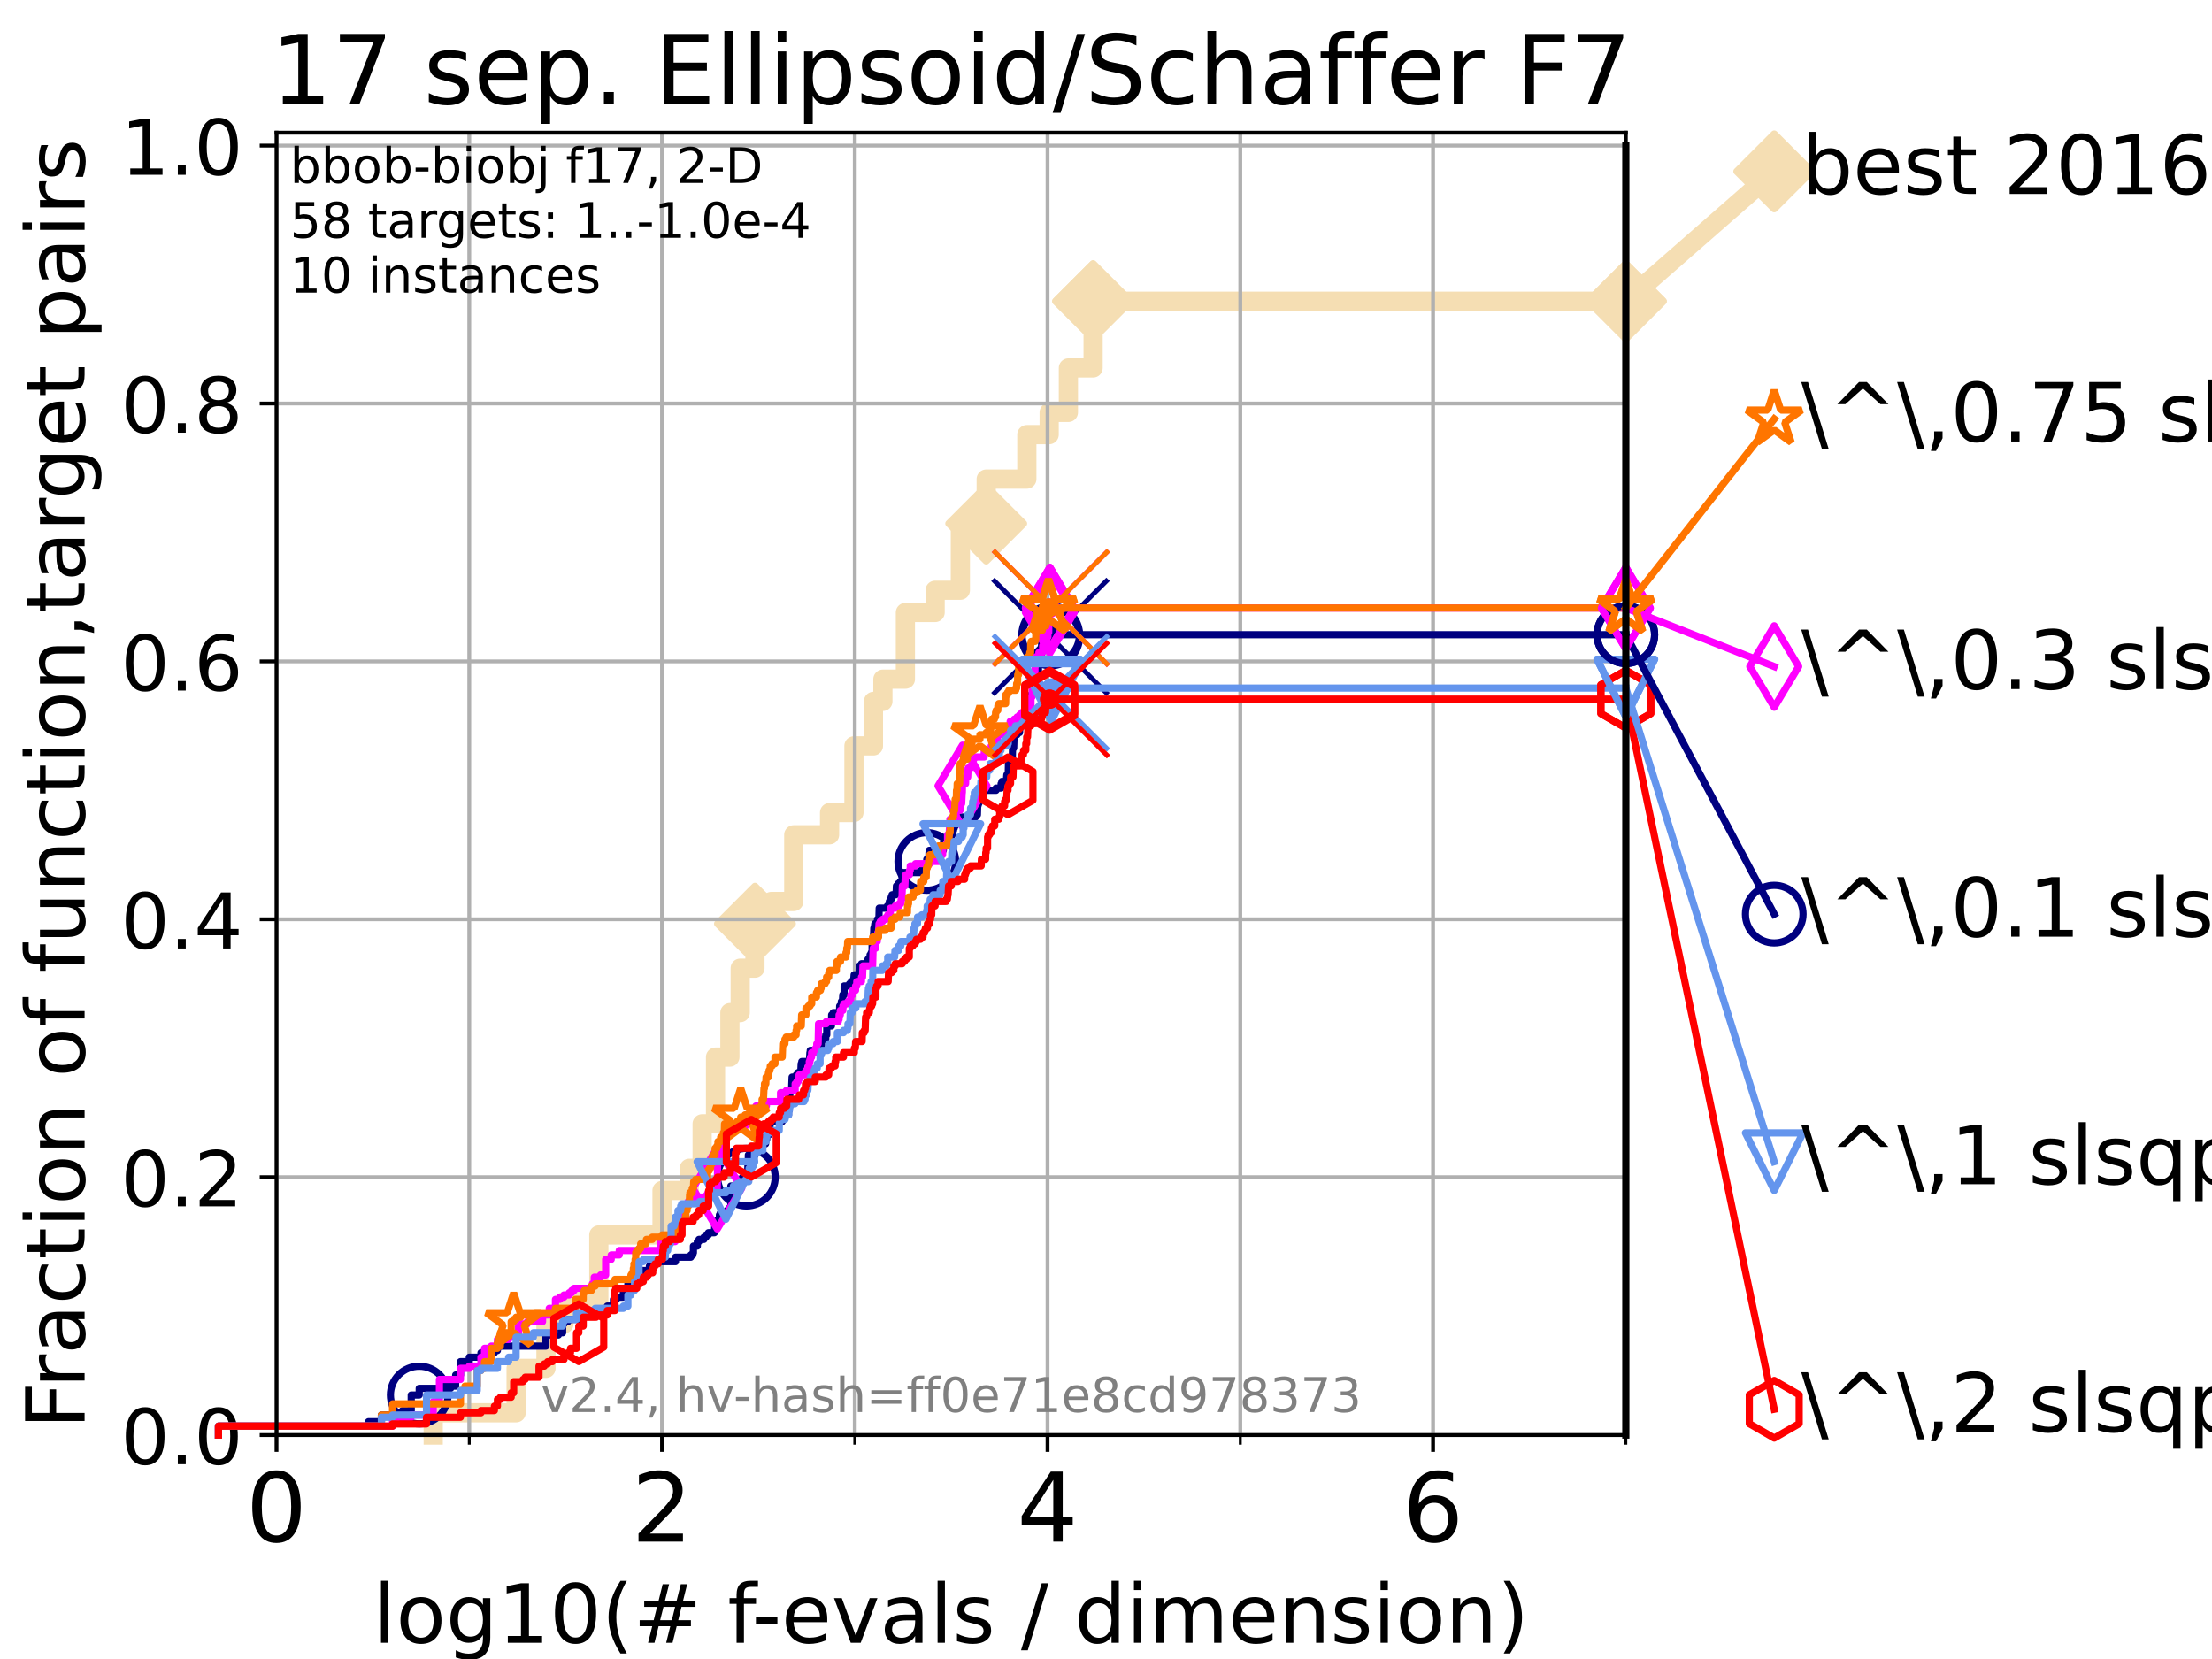 <?xml version="1.0" encoding="utf-8" standalone="no"?>
<!DOCTYPE svg PUBLIC "-//W3C//DTD SVG 1.1//EN"
  "http://www.w3.org/Graphics/SVG/1.1/DTD/svg11.dtd">
<!-- Created with matplotlib (https://matplotlib.org/) -->
<svg height="345.6pt" version="1.1" viewBox="0 0 460.8 345.6" width="460.8pt" xmlns="http://www.w3.org/2000/svg" xmlns:xlink="http://www.w3.org/1999/xlink">
 <defs>
  <style type="text/css">*{stroke-linecap:butt;stroke-linejoin:round;}</style>
 </defs>
 <g id="figure_1">
  <g id="patch_1">
   <path d="M 0 345.6 
L 460.8 345.6 
L 460.8 0 
L 0 0 
z
" style="fill:#ffffff;"/>
  </g>
  <g id="axes_1">
   <g id="patch_2">
    <path d="M 57.6 298.944 
L 338.688 298.944 
L 338.688 27.648 
L 57.6 27.648 
z
" style="fill:#ffffff;"/>
   </g>
   <g id="line2d_1">
    <path d="M 90.243 298.944 
L 90.243 294.313 
L 107.515 294.313 
L 107.515 285.05 
L 113.735 285.05 
L 113.735 275.788 
L 117.486 275.788 
L 117.486 271.157 
L 124.744 271.157 
L 124.744 257.263 
L 137.911 257.263 
L 137.911 248.001 
L 143.591 248.001 
L 143.591 243.37 
L 146.27 243.37 
L 146.27 234.107 
L 149.058 234.107 
L 149.058 220.214 
L 152.053 220.214 
L 152.053 210.951 
L 154.201 210.951 
L 154.201 201.689 
L 157.272 201.689 
L 157.272 192.426 
L 160.68 192.426 
L 160.68 187.795 
L 165.357 187.795 
L 165.357 173.901 
L 172.815 173.901 
L 172.815 169.27 
L 177.891 169.27 
L 177.891 155.377 
L 181.951 155.377 
L 181.951 146.114 
L 183.922 146.114 
L 183.922 141.483 
L 188.61 141.483 
L 188.61 127.589 
L 194.803 127.589 
L 194.803 122.958 
L 200.06 122.958 
L 200.06 109.065 
L 205.444 109.065 
L 205.444 99.802 
L 213.908 99.802 
L 213.908 90.54 
L 218.56 90.54 
L 218.56 85.909 
L 222.566 85.909 
L 222.566 76.646 
L 227.714 76.646 
L 227.714 62.753 
L 338.688 62.753 
" style="fill:none;stroke:#f5deb3;stroke-linecap:square;stroke-width:4;"/>
   </g>
   <g id="line2d_2">
    <defs>
     <path d="M 0 7.778 
L 7.778 0 
L 0 -7.778 
L -7.778 0 
z
" id="mfeb111ed6f" style="stroke:#f5deb3;stroke-linejoin:miter;stroke-width:1.5;"/>
    </defs>
    <g>
     <use style="fill:#f5deb3;stroke:#f5deb3;stroke-linejoin:miter;stroke-width:1.5;" x="157.272" xlink:href="#mfeb111ed6f" y="192.426"/>
     <use style="fill:#f5deb3;stroke:#f5deb3;stroke-linejoin:miter;stroke-width:1.5;" x="205.444" xlink:href="#mfeb111ed6f" y="109.065"/>
     <use style="fill:#f5deb3;stroke:#f5deb3;stroke-linejoin:miter;stroke-width:1.5;" x="227.714" xlink:href="#mfeb111ed6f" y="62.753"/>
     <use style="fill:#f5deb3;stroke:#f5deb3;stroke-linejoin:miter;stroke-width:1.5;" x="227.714" xlink:href="#mfeb111ed6f" y="62.753"/>
     <use style="fill:#f5deb3;stroke:#f5deb3;stroke-linejoin:miter;stroke-width:1.5;" x="338.688" xlink:href="#mfeb111ed6f" y="62.753"/>
    </g>
   </g>
   <g id="line2d_3">
    <path style="fill:none;stroke:#f5deb3;stroke-linecap:square;stroke-width:4;"/>
    <g/>
   </g>
   <g id="line2d_4">
    <path d="M 338.688 62.753 
L 369.608 35.706 
" style="fill:none;stroke:#f5deb3;stroke-linecap:square;stroke-width:4;"/>
    <g>
     <use style="fill:#f5deb3;stroke:#f5deb3;stroke-linejoin:miter;stroke-width:1.5;" x="338.688" xlink:href="#mfeb111ed6f" y="62.753"/>
     <use style="fill:#f5deb3;stroke:#f5deb3;stroke-linejoin:miter;stroke-width:1.5;" x="369.608" xlink:href="#mfeb111ed6f" y="35.706"/>
    </g>
   </g>
   <g id="matplotlib.axis_1">
    <g id="xtick_1">
     <g id="line2d_5">
      <path clip-path="url(#pb560b0805a)" d="M 57.6 298.944 
L 57.6 27.648 
" style="fill:none;stroke:#b0b0b0;stroke-linecap:square;stroke-width:0.8;"/>
     </g>
     <g id="line2d_6">
      <defs>
       <path d="M 0 0 
L 0 3.5 
" id="m4553ef0c58" style="stroke:#000000;stroke-width:0.8;"/>
      </defs>
      <g>
       <use style="stroke:#000000;stroke-width:0.8;" x="57.6" xlink:href="#m4553ef0c58" y="298.944"/>
      </g>
     </g>
     <g id="text_1">
      <!-- 0 -->
      <g transform="translate(51.237 321.141)scale(0.2 -0.2)">
       <defs>
        <path d="M 31.781 66.406 
Q 24.172 66.406 20.328 58.906 
Q 16.5 51.422 16.5 36.375 
Q 16.5 21.391 20.328 13.891 
Q 24.172 6.391 31.781 6.391 
Q 39.453 6.391 43.281 13.891 
Q 47.125 21.391 47.125 36.375 
Q 47.125 51.422 43.281 58.906 
Q 39.453 66.406 31.781 66.406 
z
M 31.781 74.219 
Q 44.047 74.219 50.516 64.516 
Q 56.984 54.828 56.984 36.375 
Q 56.984 17.969 50.516 8.266 
Q 44.047 -1.422 31.781 -1.422 
Q 19.531 -1.422 13.062 8.266 
Q 6.594 17.969 6.594 36.375 
Q 6.594 54.828 13.062 64.516 
Q 19.531 74.219 31.781 74.219 
z
" id="DejaVuSans-48"/>
       </defs>
       <use xlink:href="#DejaVuSans-48"/>
      </g>
     </g>
    </g>
    <g id="xtick_2">
     <g id="line2d_7">
      <path clip-path="url(#pb560b0805a)" d="M 137.911 298.944 
L 137.911 27.648 
" style="fill:none;stroke:#b0b0b0;stroke-linecap:square;stroke-width:0.8;"/>
     </g>
     <g id="line2d_8">
      <g>
       <use style="stroke:#000000;stroke-width:0.8;" x="137.911" xlink:href="#m4553ef0c58" y="298.944"/>
      </g>
     </g>
     <g id="text_2">
      <!-- 2 -->
      <g transform="translate(131.548 321.141)scale(0.2 -0.2)">
       <defs>
        <path d="M 19.188 8.297 
L 53.609 8.297 
L 53.609 0 
L 7.328 0 
L 7.328 8.297 
Q 12.938 14.109 22.625 23.891 
Q 32.328 33.688 34.812 36.531 
Q 39.547 41.844 41.422 45.531 
Q 43.312 49.219 43.312 52.781 
Q 43.312 58.594 39.234 62.25 
Q 35.156 65.922 28.609 65.922 
Q 23.969 65.922 18.812 64.312 
Q 13.672 62.703 7.812 59.422 
L 7.812 69.391 
Q 13.766 71.781 18.938 73 
Q 24.125 74.219 28.422 74.219 
Q 39.75 74.219 46.484 68.547 
Q 53.219 62.891 53.219 53.422 
Q 53.219 48.922 51.531 44.891 
Q 49.859 40.875 45.406 35.406 
Q 44.188 33.984 37.641 27.219 
Q 31.109 20.453 19.188 8.297 
z
" id="DejaVuSans-50"/>
       </defs>
       <use xlink:href="#DejaVuSans-50"/>
      </g>
     </g>
    </g>
    <g id="xtick_3">
     <g id="line2d_9">
      <path clip-path="url(#pb560b0805a)" d="M 218.222 298.944 
L 218.222 27.648 
" style="fill:none;stroke:#b0b0b0;stroke-linecap:square;stroke-width:0.8;"/>
     </g>
     <g id="line2d_10">
      <g>
       <use style="stroke:#000000;stroke-width:0.8;" x="218.222" xlink:href="#m4553ef0c58" y="298.944"/>
      </g>
     </g>
     <g id="text_3">
      <!-- 4 -->
      <g transform="translate(211.859 321.141)scale(0.2 -0.2)">
       <defs>
        <path d="M 37.797 64.312 
L 12.891 25.391 
L 37.797 25.391 
z
M 35.203 72.906 
L 47.609 72.906 
L 47.609 25.391 
L 58.016 25.391 
L 58.016 17.188 
L 47.609 17.188 
L 47.609 0 
L 37.797 0 
L 37.797 17.188 
L 4.891 17.188 
L 4.891 26.703 
z
" id="DejaVuSans-52"/>
       </defs>
       <use xlink:href="#DejaVuSans-52"/>
      </g>
     </g>
    </g>
    <g id="xtick_4">
     <g id="line2d_11">
      <path clip-path="url(#pb560b0805a)" d="M 298.533 298.944 
L 298.533 27.648 
" style="fill:none;stroke:#b0b0b0;stroke-linecap:square;stroke-width:0.8;"/>
     </g>
     <g id="line2d_12">
      <g>
       <use style="stroke:#000000;stroke-width:0.8;" x="298.533" xlink:href="#m4553ef0c58" y="298.944"/>
      </g>
     </g>
     <g id="text_4">
      <!-- 6 -->
      <g transform="translate(292.17 321.141)scale(0.2 -0.2)">
       <defs>
        <path d="M 33.016 40.375 
Q 26.375 40.375 22.484 35.828 
Q 18.609 31.297 18.609 23.391 
Q 18.609 15.531 22.484 10.953 
Q 26.375 6.391 33.016 6.391 
Q 39.656 6.391 43.531 10.953 
Q 47.406 15.531 47.406 23.391 
Q 47.406 31.297 43.531 35.828 
Q 39.656 40.375 33.016 40.375 
z
M 52.594 71.297 
L 52.594 62.312 
Q 48.875 64.062 45.094 64.984 
Q 41.312 65.922 37.594 65.922 
Q 27.828 65.922 22.672 59.328 
Q 17.531 52.734 16.797 39.406 
Q 19.672 43.656 24.016 45.922 
Q 28.375 48.188 33.594 48.188 
Q 44.578 48.188 50.953 41.516 
Q 57.328 34.859 57.328 23.391 
Q 57.328 12.156 50.688 5.359 
Q 44.047 -1.422 33.016 -1.422 
Q 20.359 -1.422 13.672 8.266 
Q 6.984 17.969 6.984 36.375 
Q 6.984 53.656 15.188 63.938 
Q 23.391 74.219 37.203 74.219 
Q 40.922 74.219 44.703 73.484 
Q 48.484 72.75 52.594 71.297 
z
" id="DejaVuSans-54"/>
       </defs>
       <use xlink:href="#DejaVuSans-54"/>
      </g>
     </g>
    </g>
    <g id="xtick_5">
     <g id="line2d_13">
      <path clip-path="url(#pb560b0805a)" d="M 97.755 298.944 
L 97.755 27.648 
" style="fill:none;stroke:#b0b0b0;stroke-linecap:square;stroke-width:0.8;"/>
     </g>
     <g id="line2d_14">
      <defs>
       <path d="M 0 0 
L 0 2 
" id="mb932b67782" style="stroke:#000000;stroke-width:0.6;"/>
      </defs>
      <g>
       <use style="stroke:#000000;stroke-width:0.6;" x="97.755" xlink:href="#mb932b67782" y="298.944"/>
      </g>
     </g>
    </g>
    <g id="xtick_6">
     <g id="line2d_15">
      <path clip-path="url(#pb560b0805a)" d="M 178.066 298.944 
L 178.066 27.648 
" style="fill:none;stroke:#b0b0b0;stroke-linecap:square;stroke-width:0.8;"/>
     </g>
     <g id="line2d_16">
      <g>
       <use style="stroke:#000000;stroke-width:0.6;" x="178.066" xlink:href="#mb932b67782" y="298.944"/>
      </g>
     </g>
    </g>
    <g id="xtick_7">
     <g id="line2d_17">
      <path clip-path="url(#pb560b0805a)" d="M 258.377 298.944 
L 258.377 27.648 
" style="fill:none;stroke:#b0b0b0;stroke-linecap:square;stroke-width:0.8;"/>
     </g>
     <g id="line2d_18">
      <g>
       <use style="stroke:#000000;stroke-width:0.6;" x="258.377" xlink:href="#mb932b67782" y="298.944"/>
      </g>
     </g>
    </g>
    <g id="xtick_8">
     <g id="line2d_19">
      <path clip-path="url(#pb560b0805a)" d="M 338.688 298.944 
L 338.688 27.648 
" style="fill:none;stroke:#b0b0b0;stroke-linecap:square;stroke-width:0.8;"/>
     </g>
     <g id="line2d_20">
      <g>
       <use style="stroke:#000000;stroke-width:0.6;" x="338.688" xlink:href="#mb932b67782" y="298.944"/>
      </g>
     </g>
    </g>
    <g id="text_5">
     <!-- log10(# f-evals / dimension) -->
     <g transform="translate(77.764 342.218)scale(0.17 -0.17)">
      <defs>
       <path d="M 9.422 75.984 
L 18.406 75.984 
L 18.406 0 
L 9.422 0 
z
" id="DejaVuSans-108"/>
       <path d="M 30.609 48.391 
Q 23.391 48.391 19.188 42.75 
Q 14.984 37.109 14.984 27.297 
Q 14.984 17.484 19.156 11.844 
Q 23.344 6.203 30.609 6.203 
Q 37.797 6.203 41.984 11.859 
Q 46.188 17.531 46.188 27.297 
Q 46.188 37.016 41.984 42.703 
Q 37.797 48.391 30.609 48.391 
z
M 30.609 56 
Q 42.328 56 49.016 48.375 
Q 55.719 40.766 55.719 27.297 
Q 55.719 13.875 49.016 6.219 
Q 42.328 -1.422 30.609 -1.422 
Q 18.844 -1.422 12.172 6.219 
Q 5.516 13.875 5.516 27.297 
Q 5.516 40.766 12.172 48.375 
Q 18.844 56 30.609 56 
z
" id="DejaVuSans-111"/>
       <path d="M 45.406 27.984 
Q 45.406 37.75 41.375 43.109 
Q 37.359 48.484 30.078 48.484 
Q 22.859 48.484 18.828 43.109 
Q 14.797 37.75 14.797 27.984 
Q 14.797 18.266 18.828 12.891 
Q 22.859 7.516 30.078 7.516 
Q 37.359 7.516 41.375 12.891 
Q 45.406 18.266 45.406 27.984 
z
M 54.391 6.781 
Q 54.391 -7.172 48.188 -13.984 
Q 42 -20.797 29.203 -20.797 
Q 24.469 -20.797 20.266 -20.094 
Q 16.062 -19.391 12.109 -17.922 
L 12.109 -9.188 
Q 16.062 -11.328 19.922 -12.344 
Q 23.781 -13.375 27.781 -13.375 
Q 36.625 -13.375 41.016 -8.766 
Q 45.406 -4.156 45.406 5.172 
L 45.406 9.625 
Q 42.625 4.781 38.281 2.391 
Q 33.938 0 27.875 0 
Q 17.828 0 11.672 7.656 
Q 5.516 15.328 5.516 27.984 
Q 5.516 40.672 11.672 48.328 
Q 17.828 56 27.875 56 
Q 33.938 56 38.281 53.609 
Q 42.625 51.219 45.406 46.391 
L 45.406 54.688 
L 54.391 54.688 
z
" id="DejaVuSans-103"/>
       <path d="M 12.406 8.297 
L 28.516 8.297 
L 28.516 63.922 
L 10.984 60.406 
L 10.984 69.391 
L 28.422 72.906 
L 38.281 72.906 
L 38.281 8.297 
L 54.391 8.297 
L 54.391 0 
L 12.406 0 
z
" id="DejaVuSans-49"/>
       <path d="M 31 75.875 
Q 24.469 64.656 21.281 53.656 
Q 18.109 42.672 18.109 31.391 
Q 18.109 20.125 21.312 9.062 
Q 24.516 -2 31 -13.188 
L 23.188 -13.188 
Q 15.875 -1.703 12.234 9.375 
Q 8.594 20.453 8.594 31.391 
Q 8.594 42.281 12.203 53.312 
Q 15.828 64.359 23.188 75.875 
z
" id="DejaVuSans-40"/>
       <path d="M 51.125 44 
L 36.922 44 
L 32.812 27.688 
L 47.125 27.688 
z
M 43.797 71.781 
L 38.719 51.516 
L 52.984 51.516 
L 58.109 71.781 
L 65.922 71.781 
L 60.891 51.516 
L 76.125 51.516 
L 76.125 44 
L 58.984 44 
L 54.984 27.688 
L 70.516 27.688 
L 70.516 20.219 
L 53.078 20.219 
L 48 0 
L 40.188 0 
L 45.219 20.219 
L 30.906 20.219 
L 25.875 0 
L 18.016 0 
L 23.094 20.219 
L 7.719 20.219 
L 7.719 27.688 
L 24.906 27.688 
L 29 44 
L 13.281 44 
L 13.281 51.516 
L 30.906 51.516 
L 35.891 71.781 
z
" id="DejaVuSans-35"/>
       <path id="DejaVuSans-32"/>
       <path d="M 37.109 75.984 
L 37.109 68.5 
L 28.516 68.5 
Q 23.688 68.5 21.797 66.547 
Q 19.922 64.594 19.922 59.516 
L 19.922 54.688 
L 34.719 54.688 
L 34.719 47.703 
L 19.922 47.703 
L 19.922 0 
L 10.891 0 
L 10.891 47.703 
L 2.297 47.703 
L 2.297 54.688 
L 10.891 54.688 
L 10.891 58.5 
Q 10.891 67.625 15.141 71.797 
Q 19.391 75.984 28.609 75.984 
z
" id="DejaVuSans-102"/>
       <path d="M 4.891 31.391 
L 31.203 31.391 
L 31.203 23.391 
L 4.891 23.391 
z
" id="DejaVuSans-45"/>
       <path d="M 56.203 29.594 
L 56.203 25.203 
L 14.891 25.203 
Q 15.484 15.922 20.484 11.062 
Q 25.484 6.203 34.422 6.203 
Q 39.594 6.203 44.453 7.469 
Q 49.312 8.734 54.109 11.281 
L 54.109 2.781 
Q 49.266 0.734 44.188 -0.344 
Q 39.109 -1.422 33.891 -1.422 
Q 20.797 -1.422 13.156 6.188 
Q 5.516 13.812 5.516 26.812 
Q 5.516 40.234 12.766 48.109 
Q 20.016 56 32.328 56 
Q 43.359 56 49.781 48.891 
Q 56.203 41.797 56.203 29.594 
z
M 47.219 32.234 
Q 47.125 39.594 43.094 43.984 
Q 39.062 48.391 32.422 48.391 
Q 24.906 48.391 20.391 44.141 
Q 15.875 39.891 15.188 32.172 
z
" id="DejaVuSans-101"/>
       <path d="M 2.984 54.688 
L 12.5 54.688 
L 29.594 8.797 
L 46.688 54.688 
L 56.203 54.688 
L 35.688 0 
L 23.484 0 
z
" id="DejaVuSans-118"/>
       <path d="M 34.281 27.484 
Q 23.391 27.484 19.188 25 
Q 14.984 22.516 14.984 16.5 
Q 14.984 11.719 18.141 8.906 
Q 21.297 6.109 26.703 6.109 
Q 34.188 6.109 38.703 11.406 
Q 43.219 16.703 43.219 25.484 
L 43.219 27.484 
z
M 52.203 31.203 
L 52.203 0 
L 43.219 0 
L 43.219 8.297 
Q 40.141 3.328 35.547 0.953 
Q 30.953 -1.422 24.312 -1.422 
Q 15.922 -1.422 10.953 3.297 
Q 6 8.016 6 15.922 
Q 6 25.141 12.172 29.828 
Q 18.359 34.516 30.609 34.516 
L 43.219 34.516 
L 43.219 35.406 
Q 43.219 41.609 39.141 45 
Q 35.062 48.391 27.688 48.391 
Q 23 48.391 18.547 47.266 
Q 14.109 46.141 10.016 43.891 
L 10.016 52.203 
Q 14.938 54.109 19.578 55.047 
Q 24.219 56 28.609 56 
Q 40.484 56 46.344 49.844 
Q 52.203 43.703 52.203 31.203 
z
" id="DejaVuSans-97"/>
       <path d="M 44.281 53.078 
L 44.281 44.578 
Q 40.484 46.531 36.375 47.5 
Q 32.281 48.484 27.875 48.484 
Q 21.188 48.484 17.844 46.438 
Q 14.5 44.391 14.5 40.281 
Q 14.5 37.156 16.891 35.375 
Q 19.281 33.594 26.516 31.984 
L 29.594 31.297 
Q 39.156 29.25 43.188 25.516 
Q 47.219 21.781 47.219 15.094 
Q 47.219 7.469 41.188 3.016 
Q 35.156 -1.422 24.609 -1.422 
Q 20.219 -1.422 15.453 -0.562 
Q 10.688 0.297 5.422 2 
L 5.422 11.281 
Q 10.406 8.688 15.234 7.391 
Q 20.062 6.109 24.812 6.109 
Q 31.156 6.109 34.562 8.281 
Q 37.984 10.453 37.984 14.406 
Q 37.984 18.062 35.516 20.016 
Q 33.062 21.969 24.703 23.781 
L 21.578 24.516 
Q 13.234 26.266 9.516 29.906 
Q 5.812 33.547 5.812 39.891 
Q 5.812 47.609 11.281 51.797 
Q 16.75 56 26.812 56 
Q 31.781 56 36.172 55.266 
Q 40.578 54.547 44.281 53.078 
z
" id="DejaVuSans-115"/>
       <path d="M 25.391 72.906 
L 33.688 72.906 
L 8.297 -9.281 
L 0 -9.281 
z
" id="DejaVuSans-47"/>
       <path d="M 45.406 46.391 
L 45.406 75.984 
L 54.391 75.984 
L 54.391 0 
L 45.406 0 
L 45.406 8.203 
Q 42.578 3.328 38.25 0.953 
Q 33.938 -1.422 27.875 -1.422 
Q 17.969 -1.422 11.734 6.484 
Q 5.516 14.406 5.516 27.297 
Q 5.516 40.188 11.734 48.094 
Q 17.969 56 27.875 56 
Q 33.938 56 38.25 53.625 
Q 42.578 51.266 45.406 46.391 
z
M 14.797 27.297 
Q 14.797 17.391 18.875 11.75 
Q 22.953 6.109 30.078 6.109 
Q 37.203 6.109 41.297 11.75 
Q 45.406 17.391 45.406 27.297 
Q 45.406 37.203 41.297 42.844 
Q 37.203 48.484 30.078 48.484 
Q 22.953 48.484 18.875 42.844 
Q 14.797 37.203 14.797 27.297 
z
" id="DejaVuSans-100"/>
       <path d="M 9.422 54.688 
L 18.406 54.688 
L 18.406 0 
L 9.422 0 
z
M 9.422 75.984 
L 18.406 75.984 
L 18.406 64.594 
L 9.422 64.594 
z
" id="DejaVuSans-105"/>
       <path d="M 52 44.188 
Q 55.375 50.25 60.062 53.125 
Q 64.75 56 71.094 56 
Q 79.641 56 84.281 50.016 
Q 88.922 44.047 88.922 33.016 
L 88.922 0 
L 79.891 0 
L 79.891 32.719 
Q 79.891 40.578 77.094 44.375 
Q 74.312 48.188 68.609 48.188 
Q 61.625 48.188 57.562 43.547 
Q 53.516 38.922 53.516 30.906 
L 53.516 0 
L 44.484 0 
L 44.484 32.719 
Q 44.484 40.625 41.703 44.406 
Q 38.922 48.188 33.109 48.188 
Q 26.219 48.188 22.156 43.531 
Q 18.109 38.875 18.109 30.906 
L 18.109 0 
L 9.078 0 
L 9.078 54.688 
L 18.109 54.688 
L 18.109 46.188 
Q 21.188 51.219 25.484 53.609 
Q 29.781 56 35.688 56 
Q 41.656 56 45.828 52.969 
Q 50 49.953 52 44.188 
z
" id="DejaVuSans-109"/>
       <path d="M 54.891 33.016 
L 54.891 0 
L 45.906 0 
L 45.906 32.719 
Q 45.906 40.484 42.875 44.328 
Q 39.844 48.188 33.797 48.188 
Q 26.516 48.188 22.312 43.547 
Q 18.109 38.922 18.109 30.906 
L 18.109 0 
L 9.078 0 
L 9.078 54.688 
L 18.109 54.688 
L 18.109 46.188 
Q 21.344 51.125 25.703 53.562 
Q 30.078 56 35.797 56 
Q 45.219 56 50.047 50.172 
Q 54.891 44.344 54.891 33.016 
z
" id="DejaVuSans-110"/>
       <path d="M 8.016 75.875 
L 15.828 75.875 
Q 23.141 64.359 26.781 53.312 
Q 30.422 42.281 30.422 31.391 
Q 30.422 20.453 26.781 9.375 
Q 23.141 -1.703 15.828 -13.188 
L 8.016 -13.188 
Q 14.5 -2 17.703 9.062 
Q 20.906 20.125 20.906 31.391 
Q 20.906 42.672 17.703 53.656 
Q 14.5 64.656 8.016 75.875 
z
" id="DejaVuSans-41"/>
      </defs>
      <use xlink:href="#DejaVuSans-108"/>
      <use x="27.783" xlink:href="#DejaVuSans-111"/>
      <use x="88.965" xlink:href="#DejaVuSans-103"/>
      <use x="152.441" xlink:href="#DejaVuSans-49"/>
      <use x="216.064" xlink:href="#DejaVuSans-48"/>
      <use x="279.688" xlink:href="#DejaVuSans-40"/>
      <use x="318.701" xlink:href="#DejaVuSans-35"/>
      <use x="402.49" xlink:href="#DejaVuSans-32"/>
      <use x="434.277" xlink:href="#DejaVuSans-102"/>
      <use x="463.982" xlink:href="#DejaVuSans-45"/>
      <use x="500.066" xlink:href="#DejaVuSans-101"/>
      <use x="561.59" xlink:href="#DejaVuSans-118"/>
      <use x="620.77" xlink:href="#DejaVuSans-97"/>
      <use x="682.049" xlink:href="#DejaVuSans-108"/>
      <use x="709.832" xlink:href="#DejaVuSans-115"/>
      <use x="761.932" xlink:href="#DejaVuSans-32"/>
      <use x="793.719" xlink:href="#DejaVuSans-47"/>
      <use x="827.41" xlink:href="#DejaVuSans-32"/>
      <use x="859.197" xlink:href="#DejaVuSans-100"/>
      <use x="922.674" xlink:href="#DejaVuSans-105"/>
      <use x="950.457" xlink:href="#DejaVuSans-109"/>
      <use x="1047.869" xlink:href="#DejaVuSans-101"/>
      <use x="1109.393" xlink:href="#DejaVuSans-110"/>
      <use x="1172.771" xlink:href="#DejaVuSans-115"/>
      <use x="1224.871" xlink:href="#DejaVuSans-105"/>
      <use x="1252.654" xlink:href="#DejaVuSans-111"/>
      <use x="1313.836" xlink:href="#DejaVuSans-110"/>
      <use x="1377.215" xlink:href="#DejaVuSans-41"/>
     </g>
    </g>
   </g>
   <g id="matplotlib.axis_2">
    <g id="ytick_1">
     <g id="line2d_21">
      <path clip-path="url(#pb560b0805a)" d="M 57.6 298.944 
L 338.688 298.944 
" style="fill:none;stroke:#b0b0b0;stroke-linecap:square;stroke-width:0.8;"/>
     </g>
     <g id="line2d_22">
      <defs>
       <path d="M 0 0 
L -3.5 0 
" id="me17ae6bddf" style="stroke:#000000;stroke-width:0.8;"/>
      </defs>
      <g>
       <use style="stroke:#000000;stroke-width:0.8;" x="57.6" xlink:href="#me17ae6bddf" y="298.944"/>
      </g>
     </g>
     <g id="text_6">
      <!-- 0.0 -->
      <g transform="translate(25.155 305.023)scale(0.16 -0.16)">
       <defs>
        <path d="M 10.688 12.406 
L 21 12.406 
L 21 0 
L 10.688 0 
z
" id="DejaVuSans-46"/>
       </defs>
       <use xlink:href="#DejaVuSans-48"/>
       <use x="63.623" xlink:href="#DejaVuSans-46"/>
       <use x="95.41" xlink:href="#DejaVuSans-48"/>
      </g>
     </g>
    </g>
    <g id="ytick_2">
     <g id="line2d_23">
      <path clip-path="url(#pb560b0805a)" d="M 57.6 245.222 
L 338.688 245.222 
" style="fill:none;stroke:#b0b0b0;stroke-linecap:square;stroke-width:0.8;"/>
     </g>
     <g id="line2d_24">
      <g>
       <use style="stroke:#000000;stroke-width:0.8;" x="57.6" xlink:href="#me17ae6bddf" y="245.222"/>
      </g>
     </g>
     <g id="text_7">
      <!-- 0.2 -->
      <g transform="translate(25.155 251.301)scale(0.16 -0.16)">
       <use xlink:href="#DejaVuSans-48"/>
       <use x="63.623" xlink:href="#DejaVuSans-46"/>
       <use x="95.41" xlink:href="#DejaVuSans-50"/>
      </g>
     </g>
    </g>
    <g id="ytick_3">
     <g id="line2d_25">
      <path clip-path="url(#pb560b0805a)" d="M 57.6 191.5 
L 338.688 191.5 
" style="fill:none;stroke:#b0b0b0;stroke-linecap:square;stroke-width:0.8;"/>
     </g>
     <g id="line2d_26">
      <g>
       <use style="stroke:#000000;stroke-width:0.8;" x="57.6" xlink:href="#me17ae6bddf" y="191.5"/>
      </g>
     </g>
     <g id="text_8">
      <!-- 0.4 -->
      <g transform="translate(25.155 197.579)scale(0.16 -0.16)">
       <use xlink:href="#DejaVuSans-48"/>
       <use x="63.623" xlink:href="#DejaVuSans-46"/>
       <use x="95.41" xlink:href="#DejaVuSans-52"/>
      </g>
     </g>
    </g>
    <g id="ytick_4">
     <g id="line2d_27">
      <path clip-path="url(#pb560b0805a)" d="M 57.6 137.778 
L 338.688 137.778 
" style="fill:none;stroke:#b0b0b0;stroke-linecap:square;stroke-width:0.8;"/>
     </g>
     <g id="line2d_28">
      <g>
       <use style="stroke:#000000;stroke-width:0.8;" x="57.6" xlink:href="#me17ae6bddf" y="137.778"/>
      </g>
     </g>
     <g id="text_9">
      <!-- 0.6 -->
      <g transform="translate(25.155 143.857)scale(0.16 -0.16)">
       <use xlink:href="#DejaVuSans-48"/>
       <use x="63.623" xlink:href="#DejaVuSans-46"/>
       <use x="95.41" xlink:href="#DejaVuSans-54"/>
      </g>
     </g>
    </g>
    <g id="ytick_5">
     <g id="line2d_29">
      <path clip-path="url(#pb560b0805a)" d="M 57.6 84.056 
L 338.688 84.056 
" style="fill:none;stroke:#b0b0b0;stroke-linecap:square;stroke-width:0.8;"/>
     </g>
     <g id="line2d_30">
      <g>
       <use style="stroke:#000000;stroke-width:0.8;" x="57.6" xlink:href="#me17ae6bddf" y="84.056"/>
      </g>
     </g>
     <g id="text_10">
      <!-- 0.8 -->
      <g transform="translate(25.155 90.135)scale(0.16 -0.16)">
       <defs>
        <path d="M 31.781 34.625 
Q 24.75 34.625 20.719 30.859 
Q 16.703 27.094 16.703 20.516 
Q 16.703 13.922 20.719 10.156 
Q 24.75 6.391 31.781 6.391 
Q 38.812 6.391 42.859 10.172 
Q 46.922 13.969 46.922 20.516 
Q 46.922 27.094 42.891 30.859 
Q 38.875 34.625 31.781 34.625 
z
M 21.922 38.812 
Q 15.578 40.375 12.031 44.719 
Q 8.5 49.078 8.5 55.328 
Q 8.5 64.062 14.719 69.141 
Q 20.953 74.219 31.781 74.219 
Q 42.672 74.219 48.875 69.141 
Q 55.078 64.062 55.078 55.328 
Q 55.078 49.078 51.531 44.719 
Q 48 40.375 41.703 38.812 
Q 48.828 37.156 52.797 32.312 
Q 56.781 27.484 56.781 20.516 
Q 56.781 9.906 50.312 4.234 
Q 43.844 -1.422 31.781 -1.422 
Q 19.734 -1.422 13.25 4.234 
Q 6.781 9.906 6.781 20.516 
Q 6.781 27.484 10.781 32.312 
Q 14.797 37.156 21.922 38.812 
z
M 18.312 54.391 
Q 18.312 48.734 21.844 45.562 
Q 25.391 42.391 31.781 42.391 
Q 38.141 42.391 41.719 45.562 
Q 45.312 48.734 45.312 54.391 
Q 45.312 60.062 41.719 63.234 
Q 38.141 66.406 31.781 66.406 
Q 25.391 66.406 21.844 63.234 
Q 18.312 60.062 18.312 54.391 
z
" id="DejaVuSans-56"/>
       </defs>
       <use xlink:href="#DejaVuSans-48"/>
       <use x="63.623" xlink:href="#DejaVuSans-46"/>
       <use x="95.41" xlink:href="#DejaVuSans-56"/>
      </g>
     </g>
    </g>
    <g id="ytick_6">
     <g id="line2d_31">
      <path clip-path="url(#pb560b0805a)" d="M 57.6 30.334 
L 338.688 30.334 
" style="fill:none;stroke:#b0b0b0;stroke-linecap:square;stroke-width:0.8;"/>
     </g>
     <g id="line2d_32">
      <g>
       <use style="stroke:#000000;stroke-width:0.8;" x="57.6" xlink:href="#me17ae6bddf" y="30.334"/>
      </g>
     </g>
     <g id="text_11">
      <!-- 1.0 -->
      <g transform="translate(25.155 36.413)scale(0.16 -0.16)">
       <use xlink:href="#DejaVuSans-49"/>
       <use x="63.623" xlink:href="#DejaVuSans-46"/>
       <use x="95.41" xlink:href="#DejaVuSans-48"/>
      </g>
     </g>
    </g>
    <g id="text_12">
     <!-- Fraction of function,target pairs -->
     <g transform="translate(17.62 297.681)rotate(-90)scale(0.17 -0.17)">
      <defs>
       <path d="M 9.812 72.906 
L 51.703 72.906 
L 51.703 64.594 
L 19.672 64.594 
L 19.672 43.109 
L 48.578 43.109 
L 48.578 34.812 
L 19.672 34.812 
L 19.672 0 
L 9.812 0 
z
" id="DejaVuSans-70"/>
       <path d="M 41.109 46.297 
Q 39.594 47.172 37.812 47.578 
Q 36.031 48 33.891 48 
Q 26.266 48 22.188 43.047 
Q 18.109 38.094 18.109 28.812 
L 18.109 0 
L 9.078 0 
L 9.078 54.688 
L 18.109 54.688 
L 18.109 46.188 
Q 20.953 51.172 25.484 53.578 
Q 30.031 56 36.531 56 
Q 37.453 56 38.578 55.875 
Q 39.703 55.766 41.062 55.516 
z
" id="DejaVuSans-114"/>
       <path d="M 48.781 52.594 
L 48.781 44.188 
Q 44.969 46.297 41.141 47.344 
Q 37.312 48.391 33.406 48.391 
Q 24.656 48.391 19.812 42.844 
Q 14.984 37.312 14.984 27.297 
Q 14.984 17.281 19.812 11.734 
Q 24.656 6.203 33.406 6.203 
Q 37.312 6.203 41.141 7.25 
Q 44.969 8.297 48.781 10.406 
L 48.781 2.094 
Q 45.016 0.344 40.984 -0.531 
Q 36.969 -1.422 32.422 -1.422 
Q 20.062 -1.422 12.781 6.344 
Q 5.516 14.109 5.516 27.297 
Q 5.516 40.672 12.859 48.328 
Q 20.219 56 33.016 56 
Q 37.156 56 41.109 55.141 
Q 45.062 54.297 48.781 52.594 
z
" id="DejaVuSans-99"/>
       <path d="M 18.312 70.219 
L 18.312 54.688 
L 36.812 54.688 
L 36.812 47.703 
L 18.312 47.703 
L 18.312 18.016 
Q 18.312 11.328 20.141 9.422 
Q 21.969 7.516 27.594 7.516 
L 36.812 7.516 
L 36.812 0 
L 27.594 0 
Q 17.188 0 13.234 3.875 
Q 9.281 7.766 9.281 18.016 
L 9.281 47.703 
L 2.688 47.703 
L 2.688 54.688 
L 9.281 54.688 
L 9.281 70.219 
z
" id="DejaVuSans-116"/>
       <path d="M 8.5 21.578 
L 8.5 54.688 
L 17.484 54.688 
L 17.484 21.922 
Q 17.484 14.156 20.5 10.266 
Q 23.531 6.391 29.594 6.391 
Q 36.859 6.391 41.078 11.031 
Q 45.312 15.672 45.312 23.688 
L 45.312 54.688 
L 54.297 54.688 
L 54.297 0 
L 45.312 0 
L 45.312 8.406 
Q 42.047 3.422 37.719 1 
Q 33.406 -1.422 27.688 -1.422 
Q 18.266 -1.422 13.375 4.438 
Q 8.5 10.297 8.5 21.578 
z
M 31.109 56 
z
" id="DejaVuSans-117"/>
       <path d="M 11.719 12.406 
L 22.016 12.406 
L 22.016 4 
L 14.016 -11.625 
L 7.719 -11.625 
L 11.719 4 
z
" id="DejaVuSans-44"/>
       <path d="M 18.109 8.203 
L 18.109 -20.797 
L 9.078 -20.797 
L 9.078 54.688 
L 18.109 54.688 
L 18.109 46.391 
Q 20.953 51.266 25.266 53.625 
Q 29.594 56 35.594 56 
Q 45.562 56 51.781 48.094 
Q 58.016 40.188 58.016 27.297 
Q 58.016 14.406 51.781 6.484 
Q 45.562 -1.422 35.594 -1.422 
Q 29.594 -1.422 25.266 0.953 
Q 20.953 3.328 18.109 8.203 
z
M 48.688 27.297 
Q 48.688 37.203 44.609 42.844 
Q 40.531 48.484 33.406 48.484 
Q 26.266 48.484 22.188 42.844 
Q 18.109 37.203 18.109 27.297 
Q 18.109 17.391 22.188 11.75 
Q 26.266 6.109 33.406 6.109 
Q 40.531 6.109 44.609 11.75 
Q 48.688 17.391 48.688 27.297 
z
" id="DejaVuSans-112"/>
      </defs>
      <use xlink:href="#DejaVuSans-70"/>
      <use x="50.27" xlink:href="#DejaVuSans-114"/>
      <use x="91.383" xlink:href="#DejaVuSans-97"/>
      <use x="152.662" xlink:href="#DejaVuSans-99"/>
      <use x="207.643" xlink:href="#DejaVuSans-116"/>
      <use x="246.852" xlink:href="#DejaVuSans-105"/>
      <use x="274.635" xlink:href="#DejaVuSans-111"/>
      <use x="335.816" xlink:href="#DejaVuSans-110"/>
      <use x="399.195" xlink:href="#DejaVuSans-32"/>
      <use x="430.982" xlink:href="#DejaVuSans-111"/>
      <use x="492.164" xlink:href="#DejaVuSans-102"/>
      <use x="527.369" xlink:href="#DejaVuSans-32"/>
      <use x="559.156" xlink:href="#DejaVuSans-102"/>
      <use x="594.361" xlink:href="#DejaVuSans-117"/>
      <use x="657.74" xlink:href="#DejaVuSans-110"/>
      <use x="721.119" xlink:href="#DejaVuSans-99"/>
      <use x="776.1" xlink:href="#DejaVuSans-116"/>
      <use x="815.309" xlink:href="#DejaVuSans-105"/>
      <use x="843.092" xlink:href="#DejaVuSans-111"/>
      <use x="904.273" xlink:href="#DejaVuSans-110"/>
      <use x="967.652" xlink:href="#DejaVuSans-44"/>
      <use x="999.439" xlink:href="#DejaVuSans-116"/>
      <use x="1038.648" xlink:href="#DejaVuSans-97"/>
      <use x="1099.928" xlink:href="#DejaVuSans-114"/>
      <use x="1139.291" xlink:href="#DejaVuSans-103"/>
      <use x="1202.768" xlink:href="#DejaVuSans-101"/>
      <use x="1264.291" xlink:href="#DejaVuSans-116"/>
      <use x="1303.5" xlink:href="#DejaVuSans-32"/>
      <use x="1335.287" xlink:href="#DejaVuSans-112"/>
      <use x="1398.764" xlink:href="#DejaVuSans-97"/>
      <use x="1460.043" xlink:href="#DejaVuSans-105"/>
      <use x="1487.826" xlink:href="#DejaVuSans-114"/>
      <use x="1528.939" xlink:href="#DejaVuSans-115"/>
     </g>
    </g>
   </g>
   <g id="line2d_33">
    <defs>
     <path d="M 0 1.5 
C 0.398 1.5 0.779 1.342 1.061 1.061 
C 1.342 0.779 1.5 0.398 1.5 0 
C 1.5 -0.398 1.342 -0.779 1.061 -1.061 
C 0.779 -1.342 0.398 -1.5 0 -1.5 
C -0.398 -1.5 -0.779 -1.342 -1.061 -1.061 
C -1.342 -0.779 -1.5 -0.398 -1.5 0 
C -1.5 0.398 -1.342 0.779 -1.061 1.061 
C -0.779 1.342 -0.398 1.5 0 1.5 
z
" id="m63347bc571" style="stroke:#f5deb3;"/>
    </defs>
    <g>
     <use style="fill:#f5deb3;stroke:#f5deb3;" x="227.714" xlink:href="#m63347bc571" y="62.753"/>
     <use style="fill:#f5deb3;stroke:#f5deb3;" x="227.714" xlink:href="#m63347bc571" y="62.753"/>
    </g>
   </g>
   <g id="line2d_34">
    <defs>
     <path d="M 0 1.5 
C 0.398 1.5 0.779 1.342 1.061 1.061 
C 1.342 0.779 1.5 0.398 1.5 0 
C 1.5 -0.398 1.342 -0.779 1.061 -1.061 
C 0.779 -1.342 0.398 -1.5 0 -1.5 
C -0.398 -1.5 -0.779 -1.342 -1.061 -1.061 
C -1.342 -0.779 -1.5 -0.398 -1.5 0 
C -1.5 0.398 -1.342 0.779 -1.061 1.061 
C -0.779 1.342 -0.398 1.5 0 1.5 
z
" id="m77413efef5" style="stroke:#000080;"/>
    </defs>
    <g>
     <use style="fill:#000080;stroke:#000080;" x="218.885" xlink:href="#m77413efef5" y="132.221"/>
     <use style="fill:#000080;stroke:#000080;" x="218.885" xlink:href="#m77413efef5" y="132.221"/>
    </g>
   </g>
   <g id="line2d_35">
    <path d="M 45.512 298.944 
L 45.512 297.092 
L 76.759 297.092 
L 76.759 296.165 
L 79.447 296.165 
L 79.447 294.776 
L 81.776 294.776 
L 81.776 294.313 
L 83.83 294.313 
L 83.83 293.85 
L 85.667 293.85 
L 85.667 290.608 
L 87.33 290.608 
L 87.33 289.218 
L 93.864 289.218 
L 93.864 288.755 
L 94.921 288.755 
L 94.921 286.44 
L 95.918 286.44 
L 95.918 283.661 
L 97.755 283.661 
L 97.755 282.735 
L 100.193 282.735 
L 100.193 281.809 
L 102.989 281.809 
L 102.989 281.345 
L 103.623 281.345 
L 103.623 280.419 
L 113.735 280.419 
L 113.735 278.104 
L 116.323 278.104 
L 116.323 277.64 
L 117.203 277.64 
L 117.203 275.788 
L 117.486 275.788 
L 117.486 275.325 
L 118.31 275.325 
L 118.31 274.862 
L 120.806 274.862 
L 120.806 274.399 
L 121.712 274.399 
L 121.712 273.935 
L 122.362 273.935 
L 122.362 273.472 
L 123.394 273.472 
L 123.394 273.009 
L 126.507 273.009 
L 126.507 272.083 
L 127.799 272.083 
L 127.799 270.694 
L 128.411 270.694 
L 128.411 270.231 
L 129.853 270.231 
L 129.853 268.378 
L 130.796 268.378 
L 130.796 267.452 
L 131.44 267.452 
L 131.44 266.062 
L 132.542 266.062 
L 132.542 265.136 
L 132.894 265.136 
L 132.894 264.673 
L 135.281 264.673 
L 135.281 263.747 
L 135.879 263.747 
L 135.879 262.821 
L 140.723 262.821 
L 140.723 261.894 
L 143.903 261.894 
L 143.903 261.431 
L 144.33 261.431 
L 144.33 260.968 
L 144.451 260.968 
L 144.451 259.579 
L 145.27 259.579 
L 145.27 258.653 
L 145.61 258.653 
L 145.61 258.189 
L 146.644 258.189 
L 146.644 257.726 
L 147.062 257.726 
L 147.062 257.263 
L 147.57 257.263 
L 147.57 256.8 
L 148.827 256.8 
L 148.92 254.948 
L 149.557 254.948 
L 149.557 254.021 
L 149.868 254.021 
L 149.868 253.095 
L 150.086 253.095 
L 150.086 252.632 
L 151.422 252.632 
L 151.422 252.169 
L 151.858 252.169 
L 151.858 251.706 
L 152.246 251.706 
L 152.246 247.075 
L 154.167 247.075 
L 154.167 246.148 
L 154.304 246.148 
L 154.304 245.685 
L 154.708 245.685 
L 154.708 245.222 
L 155.489 245.222 
L 155.489 244.296 
L 155.742 244.296 
L 155.804 242.906 
L 155.867 242.906 
L 155.898 240.591 
L 157.33 240.591 
L 157.33 240.128 
L 158.837 240.128 
L 158.864 238.275 
L 159.482 238.275 
L 159.482 237.349 
L 159.708 237.349 
L 159.708 236.423 
L 160.177 236.423 
L 160.249 234.57 
L 160.418 234.57 
L 160.418 233.644 
L 162.958 233.644 
L 162.958 232.718 
L 163.103 232.718 
L 163.103 232.255 
L 164.257 232.255 
L 164.257 231.328 
L 164.41 231.328 
L 164.505 228.55 
L 164.524 228.55 
L 164.524 227.623 
L 164.675 227.623 
L 164.675 227.16 
L 164.899 227.16 
L 165.01 224.382 
L 165.891 224.382 
L 165.891 223.918 
L 166.238 223.918 
L 166.238 223.455 
L 166.813 223.455 
L 166.895 221.603 
L 167.027 221.603 
L 167.027 221.14 
L 168.612 221.14 
L 168.716 219.287 
L 168.791 219.287 
L 168.791 218.824 
L 170.215 218.824 
L 170.215 218.361 
L 171.121 218.361 
L 171.173 216.509 
L 172.02 216.509 
L 172.02 215.582 
L 172.228 215.582 
L 172.228 213.73 
L 173.2 213.73 
L 173.246 211.414 
L 173.576 211.414 
L 173.576 210.951 
L 174.88 210.951 
L 174.922 209.562 
L 175.273 209.562 
L 175.273 208.635 
L 175.487 208.635 
L 175.567 207.246 
L 175.847 207.246 
L 175.847 205.394 
L 176.959 205.394 
L 176.959 204.931 
L 177.345 204.931 
L 177.345 204.467 
L 177.82 204.467 
L 177.926 203.078 
L 178.934 203.078 
L 179.008 201.226 
L 179.457 201.226 
L 179.457 200.762 
L 180.655 200.762 
L 180.655 200.299 
L 180.804 200.299 
L 180.804 199.836 
L 181.246 199.836 
L 181.246 198.91 
L 181.498 198.91 
L 181.498 198.447 
L 181.676 198.447 
L 181.676 196.131 
L 181.86 196.131 
L 181.951 194.742 
L 181.993 194.742 
L 182.034 193.353 
L 182.131 193.353 
L 182.241 192.426 
L 182.789 192.426 
L 182.789 191.5 
L 183.085 191.5 
L 183.151 189.184 
L 184.85 189.184 
L 184.85 188.721 
L 185.265 188.721 
L 185.265 187.795 
L 185.448 187.795 
L 185.448 187.332 
L 185.658 187.332 
L 185.658 186.869 
L 185.827 186.869 
L 185.827 186.406 
L 186.576 186.406 
L 186.576 185.943 
L 186.693 185.943 
L 186.741 184.553 
L 187.077 184.553 
L 187.077 184.09 
L 187.544 184.09 
L 187.544 183.627 
L 187.925 183.627 
L 187.925 181.775 
L 191.88 181.775 
L 191.88 181.311 
L 192.758 181.311 
L 192.758 180.848 
L 193 180.848 
L 193.067 178.996 
L 193.471 178.996 
L 193.525 177.606 
L 193.586 177.606 
L 193.586 177.143 
L 196.507 177.143 
L 196.574 175.291 
L 197.298 175.291 
L 197.298 174.828 
L 198.178 174.828 
L 198.178 173.901 
L 198.4 173.901 
L 198.4 172.975 
L 198.635 172.975 
L 198.635 172.512 
L 198.787 172.512 
L 198.787 172.049 
L 199.016 172.049 
L 199.016 170.66 
L 199.821 170.66 
L 199.821 170.196 
L 203.244 170.196 
L 203.244 169.733 
L 203.613 169.733 
L 203.671 167.881 
L 203.737 167.881 
L 203.737 167.418 
L 203.908 167.418 
L 203.96 165.102 
L 204.037 165.102 
L 204.037 164.639 
L 207.492 164.639 
L 207.492 164.176 
L 208.547 164.176 
L 208.547 163.25 
L 208.713 163.25 
L 208.713 162.787 
L 209.64 162.787 
L 209.744 161.397 
L 210.032 161.397 
L 210.091 158.618 
L 210.868 158.618 
L 210.928 155.84 
L 211.165 155.84 
L 211.257 153.061 
L 211.867 153.061 
L 211.867 152.598 
L 212.397 152.598 
L 212.446 150.745 
L 213.01 150.745 
L 213.01 149.819 
L 213.721 149.819 
L 213.721 149.356 
L 213.9 149.356 
L 213.9 147.504 
L 214.069 147.504 
L 214.105 146.114 
L 214.198 146.114 
L 214.211 145.188 
L 214.786 145.188 
L 214.786 144.725 
L 215.165 144.725 
L 215.165 143.799 
L 215.342 143.799 
L 215.356 141.946 
L 215.697 141.946 
L 215.697 141.483 
L 215.85 141.483 
L 215.85 141.02 
L 216.104 141.02 
L 216.12 139.631 
L 216.33 139.631 
L 216.33 138.704 
L 216.478 138.704 
L 216.478 138.241 
L 216.676 138.241 
L 216.676 137.778 
L 216.954 137.778 
L 216.989 133.61 
L 218.651 133.61 
L 218.697 132.684 
L 218.885 132.684 
L 218.885 132.221 
L 338.688 132.221 
L 338.688 132.221 
" style="fill:none;stroke:#000080;stroke-linecap:square;stroke-width:1.5;"/>
   </g>
   <g id="line2d_36">
    <defs>
     <path d="M 0 6 
C 1.591 6 3.117 5.368 4.243 4.243 
C 5.368 3.117 6 1.591 6 0 
C 6 -1.591 5.368 -3.117 4.243 -4.243 
C 3.117 -5.368 1.591 -6 0 -6 
C -1.591 -6 -3.117 -5.368 -4.243 -4.243 
C -5.368 -3.117 -6 -1.591 -6 0 
C -6 1.591 -5.368 3.117 -4.243 4.243 
C -3.117 5.368 -1.591 6 0 6 
z
" id="m424030b8f2" style="stroke:#000080;stroke-width:1.5;"/>
    </defs>
    <g>
     <use style="fill-opacity:0;stroke:#000080;stroke-width:1.5;" x="87.33" xlink:href="#m424030b8f2" y="290.608"/>
     <use style="fill-opacity:0;stroke:#000080;stroke-width:1.5;" x="155.489" xlink:href="#m424030b8f2" y="245.222"/>
     <use style="fill-opacity:0;stroke:#000080;stroke-width:1.5;" x="193.067" xlink:href="#m424030b8f2" y="179.459"/>
     <use style="fill-opacity:0;stroke:#000080;stroke-width:1.5;" x="218.885" xlink:href="#m424030b8f2" y="132.684"/>
     <use style="fill-opacity:0;stroke:#000080;stroke-width:1.5;" x="218.885" xlink:href="#m424030b8f2" y="132.221"/>
     <use style="fill-opacity:0;stroke:#000080;stroke-width:1.5;" x="338.688" xlink:href="#m424030b8f2" y="132.221"/>
    </g>
   </g>
   <g id="line2d_37">
    <path style="fill:none;stroke:#000080;stroke-linecap:square;stroke-width:1.5;"/>
    <g/>
   </g>
   <g id="line2d_38">
    <path clip-path="url(#pb560b0805a)" d="M 218.825 132.684 
" style="fill:none;stroke:#000080;stroke-linecap:square;stroke-width:1.5;"/>
    <defs>
     <path d="M -12 12 
L 12 -12 
M -12 -12 
L 12 12 
" id="mac0bbf0e97" style="stroke:#000080;"/>
    </defs>
    <g clip-path="url(#pb560b0805a)">
     <use style="fill:#000080;stroke:#000080;" x="218.825" xlink:href="#mac0bbf0e97" y="132.684"/>
    </g>
   </g>
   <g id="line2d_39">
    <defs>
     <path d="M 0 1.5 
C 0.398 1.5 0.779 1.342 1.061 1.061 
C 1.342 0.779 1.5 0.398 1.5 0 
C 1.5 -0.398 1.342 -0.779 1.061 -1.061 
C 0.779 -1.342 0.398 -1.5 0 -1.5 
C -0.398 -1.5 -0.779 -1.342 -1.061 -1.061 
C -1.342 -0.779 -1.5 -0.398 -1.5 0 
C -1.5 0.398 -1.342 0.779 -1.061 1.061 
C -0.779 1.342 -0.398 1.5 0 1.5 
z
" id="mb41b2110df" style="stroke:#ff00ff;"/>
    </defs>
    <g>
     <use style="fill:#ff00ff;stroke:#ff00ff;" x="218.708" xlink:href="#mb41b2110df" y="126.663"/>
     <use style="fill:#ff00ff;stroke:#ff00ff;" x="218.708" xlink:href="#mb41b2110df" y="126.663"/>
    </g>
   </g>
   <g id="line2d_40">
    <path d="M 45.512 298.944 
L 45.512 297.092 
L 81.776 297.092 
L 81.776 295.239 
L 85.667 295.239 
L 85.667 294.776 
L 90.243 294.776 
L 90.243 291.997 
L 91.535 291.997 
L 91.535 287.366 
L 95.918 287.366 
L 95.918 285.05 
L 97.755 285.05 
L 97.755 284.587 
L 100.193 284.587 
L 100.193 282.735 
L 100.935 282.735 
L 100.935 280.882 
L 102.331 280.882 
L 102.331 280.419 
L 103.623 280.419 
L 103.623 279.03 
L 105.952 279.03 
L 105.952 278.567 
L 106.489 278.567 
L 106.489 278.104 
L 108.006 278.104 
L 108.006 276.251 
L 108.484 276.251 
L 108.484 275.788 
L 109.843 275.788 
L 109.843 275.325 
L 113.023 275.325 
L 113.023 273.935 
L 114.419 273.935 
L 114.419 272.546 
L 115.711 272.546 
L 115.711 270.694 
L 116.621 270.694 
L 116.621 270.231 
L 117.486 270.231 
L 117.486 269.767 
L 118.577 269.767 
L 118.577 269.304 
L 119.097 269.304 
L 119.097 268.841 
L 119.603 268.841 
L 119.603 268.378 
L 123.394 268.378 
L 123.394 267.452 
L 123.791 267.452 
L 123.791 266.062 
L 125.111 266.062 
L 125.111 265.599 
L 126.168 265.599 
L 126.168 262.357 
L 127.326 262.357 
L 127.326 261.431 
L 129.002 261.431 
L 129.002 260.505 
L 137.647 260.505 
L 137.647 258.653 
L 140.649 258.653 
L 140.649 258.189 
L 141.235 258.189 
L 141.235 257.263 
L 141.592 257.263 
L 141.592 256.8 
L 141.941 256.8 
L 141.941 254.948 
L 142.148 254.948 
L 142.148 254.021 
L 142.352 254.021 
L 142.419 251.243 
L 143.337 251.243 
L 143.337 250.316 
L 144.57 250.316 
L 144.57 249.853 
L 145.777 249.853 
L 145.777 249.39 
L 147.216 249.39 
L 147.216 248.927 
L 147.47 248.927 
L 147.47 248.464 
L 148.827 248.464 
L 148.827 248.001 
L 149.196 248.001 
L 149.196 247.538 
L 149.423 247.538 
L 149.513 241.054 
L 149.602 241.054 
L 149.602 240.128 
L 149.779 240.128 
L 149.779 239.665 
L 149.999 239.665 
L 149.999 238.738 
L 150.514 238.738 
L 150.514 238.275 
L 150.891 238.275 
L 150.891 235.96 
L 151.422 235.96 
L 151.422 235.496 
L 151.779 235.496 
L 151.779 235.033 
L 153.467 235.033 
L 153.467 234.57 
L 155.329 234.57 
L 155.329 234.107 
L 155.867 234.107 
L 155.867 233.181 
L 156.114 233.181 
L 156.145 232.255 
L 156.539 232.255 
L 156.539 231.792 
L 157.472 231.792 
L 157.472 230.402 
L 159.658 230.402 
L 159.658 229.476 
L 162.602 229.476 
L 162.602 227.623 
L 163.808 227.623 
L 163.808 227.16 
L 165.644 227.16 
L 165.644 225.771 
L 165.996 225.771 
L 165.996 225.308 
L 166.289 225.308 
L 166.289 224.845 
L 166.46 224.845 
L 166.46 223.918 
L 167.625 223.918 
L 167.625 223.455 
L 167.923 223.455 
L 167.923 222.992 
L 168.37 222.992 
L 168.37 222.066 
L 168.582 222.066 
L 168.582 221.14 
L 168.731 221.14 
L 168.731 220.677 
L 168.85 220.677 
L 168.85 220.214 
L 169.07 220.214 
L 169.07 219.287 
L 169.786 219.287 
L 169.786 218.824 
L 169.898 218.824 
L 169.898 218.361 
L 170.147 218.361 
L 170.147 217.435 
L 170.433 217.435 
L 170.513 213.267 
L 172.13 213.267 
L 172.13 212.804 
L 174.637 212.804 
L 174.637 212.34 
L 174.796 212.34 
L 174.796 211.414 
L 175.046 211.414 
L 175.046 210.488 
L 175.587 210.488 
L 175.587 209.562 
L 175.787 209.562 
L 175.787 209.099 
L 176.622 209.099 
L 176.622 208.635 
L 177.19 208.635 
L 177.236 207.246 
L 177.589 207.246 
L 177.589 206.32 
L 178.223 206.32 
L 178.223 205.394 
L 178.48 205.394 
L 178.48 204.467 
L 179.457 204.467 
L 179.457 203.541 
L 179.681 203.541 
L 179.768 201.226 
L 181.782 201.226 
L 181.874 197.984 
L 181.909 197.984 
L 181.909 197.521 
L 182.433 197.521 
L 182.433 196.131 
L 182.749 196.131 
L 182.749 195.205 
L 182.875 195.205 
L 182.875 194.279 
L 183.013 194.279 
L 183.118 192.426 
L 183.364 192.426 
L 183.364 191.963 
L 183.859 191.963 
L 183.859 191.5 
L 184.624 191.5 
L 184.624 191.037 
L 184.944 191.037 
L 184.944 190.574 
L 185.443 190.574 
L 185.488 189.184 
L 186.474 189.184 
L 186.474 188.721 
L 187.3 188.721 
L 187.3 188.258 
L 187.64 188.258 
L 187.726 187.332 
L 187.89 187.332 
L 187.984 184.553 
L 188.5 184.553 
L 188.581 182.701 
L 188.657 182.701 
L 188.657 182.238 
L 189.456 182.238 
L 189.456 181.311 
L 189.623 181.311 
L 189.623 180.385 
L 190.716 180.385 
L 190.716 179.922 
L 193.697 179.922 
L 193.697 179.459 
L 195.676 179.459 
L 195.721 178.07 
L 196.361 178.07 
L 196.438 176.217 
L 197.129 176.217 
L 197.129 175.754 
L 197.387 175.754 
L 197.393 173.901 
L 197.718 173.901 
L 197.817 172.049 
L 197.873 172.049 
L 197.873 170.66 
L 199.178 170.66 
L 199.202 168.807 
L 200.006 168.807 
L 200.025 167.418 
L 200.332 167.418 
L 200.439 165.102 
L 200.468 165.102 
L 200.497 163.25 
L 201.149 163.25 
L 201.2 161.86 
L 201.587 161.86 
L 201.673 160.008 
L 202.192 160.008 
L 202.192 159.545 
L 202.521 159.545 
L 202.521 159.082 
L 202.641 159.082 
L 202.641 158.155 
L 202.905 158.155 
L 202.905 157.692 
L 205.023 157.692 
L 205.045 156.303 
L 206.477 156.303 
L 206.477 155.377 
L 206.915 155.377 
L 206.921 154.45 
L 207.739 154.45 
L 207.777 153.061 
L 209.21 153.061 
L 209.21 152.598 
L 210.186 152.598 
L 210.186 151.672 
L 210.413 151.672 
L 210.439 150.282 
L 211.288 150.282 
L 211.288 149.819 
L 211.883 149.819 
L 211.883 149.356 
L 212.422 149.356 
L 212.422 148.893 
L 212.87 148.893 
L 212.87 148.43 
L 214.31 148.43 
L 214.31 147.504 
L 214.766 147.504 
L 214.766 145.188 
L 214.978 145.188 
L 215.019 143.799 
L 215.303 143.799 
L 215.4 141.483 
L 215.417 141.483 
L 215.484 140.557 
L 215.588 140.557 
L 215.604 138.704 
L 215.71 138.704 
L 215.751 136.852 
L 216.417 136.852 
L 216.417 135.926 
L 217.202 135.926 
L 217.203 134.536 
L 217.846 134.536 
L 217.846 133.61 
L 218.11 133.61 
L 218.145 132.684 
L 218.303 132.684 
L 218.303 131.757 
L 218.467 131.757 
L 218.492 129.905 
L 218.588 129.905 
L 218.678 127.589 
L 218.708 127.589 
L 218.708 126.663 
L 338.688 126.663 
L 338.688 126.663 
" style="fill:none;stroke:#ff00ff;stroke-linecap:square;stroke-width:1.5;"/>
   </g>
   <g id="line2d_41">
    <defs>
     <path d="M 0 8.485 
L 5.091 0 
L 0 -8.485 
L -5.091 0 
z
" id="m6780381bca" style="stroke:#ff00ff;stroke-linejoin:miter;stroke-width:1.5;"/>
    </defs>
    <g>
     <use style="fill-opacity:0;stroke:#ff00ff;stroke-linejoin:miter;stroke-width:1.5;" x="149.423" xlink:href="#m6780381bca" y="247.538"/>
     <use style="fill-opacity:0;stroke:#ff00ff;stroke-linejoin:miter;stroke-width:1.5;" x="200.497" xlink:href="#m6780381bca" y="163.713"/>
     <use style="fill-opacity:0;stroke:#ff00ff;stroke-linejoin:miter;stroke-width:1.5;" x="218.708" xlink:href="#m6780381bca" y="127.589"/>
     <use style="fill-opacity:0;stroke:#ff00ff;stroke-linejoin:miter;stroke-width:1.5;" x="218.708" xlink:href="#m6780381bca" y="126.663"/>
     <use style="fill-opacity:0;stroke:#ff00ff;stroke-linejoin:miter;stroke-width:1.5;" x="218.708" xlink:href="#m6780381bca" y="126.663"/>
     <use style="fill-opacity:0;stroke:#ff00ff;stroke-linejoin:miter;stroke-width:1.5;" x="338.688" xlink:href="#m6780381bca" y="126.663"/>
    </g>
   </g>
   <g id="line2d_42">
    <path style="fill:none;stroke:#ff00ff;stroke-linecap:square;stroke-width:1.5;"/>
    <g/>
   </g>
   <g id="line2d_43">
    <path clip-path="url(#pb560b0805a)" d="M 218.915 126.663 
" style="fill:none;stroke:#ff00ff;stroke-linecap:square;stroke-width:1.5;"/>
    <defs>
     <path d="M -12 12 
L 12 -12 
M -12 -12 
L 12 12 
" id="me1ebd2269f" style="stroke:#ff00ff;"/>
    </defs>
    <g clip-path="url(#pb560b0805a)">
     <use style="fill:#ff00ff;stroke:#ff00ff;" x="218.915" xlink:href="#me1ebd2269f" y="126.663"/>
    </g>
   </g>
   <g id="line2d_44">
    <defs>
     <path d="M 0 1.5 
C 0.398 1.5 0.779 1.342 1.061 1.061 
C 1.342 0.779 1.5 0.398 1.5 0 
C 1.5 -0.398 1.342 -0.779 1.061 -1.061 
C 0.779 -1.342 0.398 -1.5 0 -1.5 
C -0.398 -1.5 -0.779 -1.342 -1.061 -1.061 
C -1.342 -0.779 -1.5 -0.398 -1.5 0 
C -1.5 0.398 -1.342 0.779 -1.061 1.061 
C -0.779 1.342 -0.398 1.5 0 1.5 
z
" id="m3acb28ac6d" style="stroke:#ff7500;"/>
    </defs>
    <g>
     <use style="fill:#ff7500;stroke:#ff7500;" x="218.416" xlink:href="#m3acb28ac6d" y="126.663"/>
     <use style="fill:#ff7500;stroke:#ff7500;" x="218.416" xlink:href="#m3acb28ac6d" y="126.663"/>
    </g>
   </g>
   <g id="line2d_45">
    <path d="M 45.512 298.944 
L 45.512 297.092 
L 79.447 297.092 
L 79.447 294.776 
L 81.776 294.776 
L 81.776 292.46 
L 95.918 292.46 
L 95.918 289.682 
L 96.861 289.682 
L 96.861 288.755 
L 99.418 288.755 
L 99.418 285.514 
L 100.193 285.514 
L 100.193 285.05 
L 100.935 285.05 
L 100.935 283.661 
L 102.331 283.661 
L 102.331 280.882 
L 103.623 280.882 
L 103.623 280.419 
L 104.235 280.419 
L 104.235 277.64 
L 106.489 277.64 
L 106.489 275.325 
L 107.009 275.325 
L 107.009 274.862 
L 107.515 274.862 
L 107.515 274.399 
L 108.484 274.399 
L 108.484 273.935 
L 111.506 273.935 
L 111.506 273.472 
L 115.711 273.472 
L 115.711 272.546 
L 119.85 272.546 
L 119.85 270.694 
L 121.49 270.694 
L 121.49 269.304 
L 121.712 269.304 
L 121.712 268.841 
L 123.193 268.841 
L 123.193 267.915 
L 123.985 267.915 
L 123.985 267.452 
L 128.108 267.452 
L 128.108 266.526 
L 131.44 266.526 
L 131.44 265.599 
L 131.691 265.599 
L 131.691 265.136 
L 131.938 265.136 
L 131.938 264.21 
L 132.06 264.21 
L 132.06 263.284 
L 132.303 263.284 
L 132.303 262.357 
L 132.423 262.357 
L 132.423 260.968 
L 132.66 260.968 
L 132.66 260.505 
L 133.125 260.505 
L 133.125 260.042 
L 133.466 260.042 
L 133.466 259.116 
L 134.556 259.116 
L 134.661 258.189 
L 135.879 258.189 
L 135.879 257.726 
L 137.911 257.726 
L 137.911 257.263 
L 139.887 257.263 
L 139.887 256.8 
L 140.723 256.8 
L 140.723 255.874 
L 141.521 255.874 
L 141.521 254.484 
L 142.753 254.484 
L 142.753 253.558 
L 142.884 253.558 
L 142.884 252.169 
L 143.144 252.169 
L 143.144 251.243 
L 143.401 251.243 
L 143.401 250.779 
L 143.591 250.779 
L 143.654 248.927 
L 143.716 248.927 
L 143.716 248.464 
L 144.209 248.464 
L 144.209 247.538 
L 144.451 247.538 
L 144.511 246.148 
L 144.924 246.148 
L 144.924 245.685 
L 147.01 245.685 
L 147.01 245.222 
L 147.369 245.222 
L 147.419 243.833 
L 147.77 243.833 
L 147.77 243.37 
L 148.015 243.37 
L 148.064 242.443 
L 148.354 242.443 
L 148.354 241.054 
L 148.545 241.054 
L 148.545 240.591 
L 148.966 240.591 
L 148.966 239.201 
L 149.332 239.201 
L 149.332 238.738 
L 149.557 238.738 
L 149.557 237.812 
L 150.129 237.812 
L 150.129 236.886 
L 150.683 236.886 
L 150.683 235.96 
L 150.891 235.96 
L 150.933 234.107 
L 153.538 234.107 
L 153.538 233.644 
L 154.304 233.644 
L 154.304 232.718 
L 155.2 232.718 
L 155.2 232.255 
L 156.836 232.255 
L 156.836 231.328 
L 158.439 231.328 
L 158.439 230.402 
L 158.758 230.402 
L 158.758 229.013 
L 159.046 229.013 
L 159.15 226.697 
L 159.253 226.697 
L 159.253 225.771 
L 159.532 225.771 
L 159.583 224.382 
L 160.079 224.382 
L 160.079 223.455 
L 160.201 223.455 
L 160.201 222.992 
L 160.394 222.992 
L 160.466 222.066 
L 160.845 222.066 
L 160.845 221.603 
L 161.443 221.603 
L 161.443 220.214 
L 162.958 220.214 
L 163.062 217.435 
L 163.51 217.435 
L 163.51 216.509 
L 163.769 216.509 
L 163.769 216.045 
L 165.357 216.045 
L 165.357 215.582 
L 165.838 215.582 
L 165.838 214.656 
L 165.961 214.656 
L 165.961 213.73 
L 166.912 213.73 
L 166.994 211.414 
L 167.892 211.414 
L 167.892 210.025 
L 168.385 210.025 
L 168.385 209.562 
L 168.761 209.562 
L 168.761 209.099 
L 169.1 209.099 
L 169.1 207.709 
L 170.078 207.709 
L 170.078 206.783 
L 170.311 206.783 
L 170.311 206.32 
L 170.912 206.32 
L 170.912 205.857 
L 171.069 205.857 
L 171.069 204.931 
L 171.883 204.931 
L 171.883 204.467 
L 172.191 204.467 
L 172.191 203.541 
L 172.638 203.541 
L 172.638 202.615 
L 172.827 202.615 
L 172.827 202.152 
L 174.229 202.152 
L 174.229 201.226 
L 174.348 201.226 
L 174.348 200.299 
L 175.098 200.299 
L 175.098 199.373 
L 176.229 199.373 
L 176.229 198.447 
L 176.393 198.447 
L 176.393 197.521 
L 176.527 197.521 
L 176.584 196.131 
L 181.782 196.131 
L 181.782 195.205 
L 183.02 195.205 
L 183.02 193.816 
L 184.389 193.816 
L 184.389 193.353 
L 185.625 193.353 
L 185.675 192.426 
L 185.782 192.426 
L 185.782 191.5 
L 186.453 191.5 
L 186.453 191.037 
L 187.453 191.037 
L 187.524 190.111 
L 189.033 190.111 
L 189.057 188.721 
L 189.154 188.721 
L 189.154 188.258 
L 189.269 188.258 
L 189.269 186.869 
L 190.207 186.869 
L 190.207 185.943 
L 191.018 185.943 
L 191.018 185.479 
L 191.721 185.479 
L 191.785 183.627 
L 192.443 183.627 
L 192.443 182.701 
L 192.948 182.701 
L 192.996 180.848 
L 193.173 180.848 
L 193.173 180.385 
L 193.377 180.385 
L 193.482 178.996 
L 193.69 178.996 
L 193.69 178.07 
L 194.757 178.07 
L 194.757 177.606 
L 195.326 177.606 
L 195.326 177.143 
L 195.488 177.143 
L 195.488 176.217 
L 197.41 176.217 
L 197.473 175.291 
L 197.698 175.291 
L 197.732 173.438 
L 197.926 173.438 
L 197.979 171.123 
L 198.109 171.123 
L 198.109 170.66 
L 198.37 170.66 
L 198.37 170.196 
L 198.64 170.196 
L 198.664 168.807 
L 198.856 168.807 
L 198.93 166.955 
L 198.974 166.955 
L 198.974 166.492 
L 199.217 166.492 
L 199.259 164.639 
L 199.362 164.639 
L 199.395 163.25 
L 199.914 163.25 
L 200.013 159.082 
L 200.473 159.082 
L 200.473 158.618 
L 200.638 158.618 
L 200.638 158.155 
L 201.499 158.155 
L 201.553 156.303 
L 202.185 156.303 
L 202.22 154.914 
L 202.485 154.914 
L 202.485 153.987 
L 204.141 153.987 
L 204.141 153.061 
L 205.442 153.061 
L 205.442 152.598 
L 206.343 152.598 
L 206.419 150.745 
L 206.573 150.745 
L 206.573 149.819 
L 207.148 149.819 
L 207.148 149.356 
L 207.39 149.356 
L 207.39 148.43 
L 207.521 148.43 
L 207.521 147.967 
L 207.872 147.967 
L 207.872 147.04 
L 208.062 147.04 
L 208.062 146.577 
L 209.49 146.577 
L 209.526 144.725 
L 209.879 144.725 
L 209.879 144.262 
L 210.16 144.262 
L 210.16 143.799 
L 211.6 143.799 
L 211.6 143.336 
L 211.781 143.336 
L 211.781 142.409 
L 211.98 142.409 
L 212.002 140.557 
L 212.194 140.557 
L 212.196 139.167 
L 213.056 139.167 
L 213.056 138.704 
L 213.174 138.704 
L 213.205 137.315 
L 213.983 137.315 
L 213.983 136.852 
L 214.494 136.852 
L 214.516 135.926 
L 214.696 135.926 
L 214.714 134.073 
L 214.819 134.073 
L 214.819 133.61 
L 215.643 133.61 
L 215.643 133.147 
L 215.772 133.147 
L 215.772 131.757 
L 216.021 131.757 
L 216.021 131.294 
L 217.139 131.294 
L 217.139 130.368 
L 217.909 130.368 
L 218.005 128.979 
L 218.125 128.979 
L 218.185 127.126 
L 218.416 127.126 
L 218.416 126.663 
L 338.688 126.663 
L 338.688 126.663 
" style="fill:none;stroke:#ff7500;stroke-linecap:square;stroke-width:1.5;"/>
   </g>
   <g id="line2d_46">
    <defs>
     <path d="M 0 -6 
L -1.347 -1.854 
L -5.706 -1.854 
L -2.18 0.708 
L -3.527 4.854 
L -0 2.292 
L 3.527 4.854 
L 2.18 0.708 
L 5.706 -1.854 
L 1.347 -1.854 
z
" id="m19a3c760b5" style="stroke:#ff7500;stroke-linejoin:bevel;stroke-width:1.5;"/>
    </defs>
    <g>
     <use style="fill-opacity:0;stroke:#ff7500;stroke-linejoin:bevel;stroke-width:1.5;" x="107.009" xlink:href="#m19a3c760b5" y="275.325"/>
     <use style="fill-opacity:0;stroke:#ff7500;stroke-linejoin:bevel;stroke-width:1.5;" x="154.304" xlink:href="#m19a3c760b5" y="232.718"/>
     <use style="fill-opacity:0;stroke:#ff7500;stroke-linejoin:bevel;stroke-width:1.5;" x="204.141" xlink:href="#m19a3c760b5" y="153.061"/>
     <use style="fill-opacity:0;stroke:#ff7500;stroke-linejoin:bevel;stroke-width:1.5;" x="218.416" xlink:href="#m19a3c760b5" y="126.663"/>
     <use style="fill-opacity:0;stroke:#ff7500;stroke-linejoin:bevel;stroke-width:1.5;" x="218.416" xlink:href="#m19a3c760b5" y="126.663"/>
     <use style="fill-opacity:0;stroke:#ff7500;stroke-linejoin:bevel;stroke-width:1.5;" x="338.688" xlink:href="#m19a3c760b5" y="126.663"/>
    </g>
   </g>
   <g id="line2d_47">
    <path style="fill:none;stroke:#ff7500;stroke-linecap:square;stroke-width:1.5;"/>
    <g/>
   </g>
   <g id="line2d_48">
    <path clip-path="url(#pb560b0805a)" d="M 218.922 126.663 
" style="fill:none;stroke:#ff7500;stroke-linecap:square;stroke-width:1.5;"/>
    <defs>
     <path d="M -12 12 
L 12 -12 
M -12 -12 
L 12 12 
" id="m817b8f7dcc" style="stroke:#ff7500;"/>
    </defs>
    <g clip-path="url(#pb560b0805a)">
     <use style="fill:#ff7500;stroke:#ff7500;" x="218.922" xlink:href="#m817b8f7dcc" y="126.663"/>
    </g>
   </g>
   <g id="line2d_49">
    <defs>
     <path d="M 0 1.5 
C 0.398 1.5 0.779 1.342 1.061 1.061 
C 1.342 0.779 1.5 0.398 1.5 0 
C 1.5 -0.398 1.342 -0.779 1.061 -1.061 
C 0.779 -1.342 0.398 -1.5 0 -1.5 
C -0.398 -1.5 -0.779 -1.342 -1.061 -1.061 
C -1.342 -0.779 -1.5 -0.398 -1.5 0 
C -1.5 0.398 -1.342 0.779 -1.061 1.061 
C -0.779 1.342 -0.398 1.5 0 1.5 
z
" id="m2a2e5c4d85" style="stroke:#6495ed;"/>
    </defs>
    <g>
     <use style="fill:#6495ed;stroke:#6495ed;" x="219.008" xlink:href="#m2a2e5c4d85" y="143.336"/>
     <use style="fill:#6495ed;stroke:#6495ed;" x="219.008" xlink:href="#m2a2e5c4d85" y="143.336"/>
    </g>
   </g>
   <g id="line2d_50">
    <path d="M 45.512 298.944 
L 45.512 297.092 
L 79.447 297.092 
L 79.447 295.239 
L 81.776 295.239 
L 81.776 294.776 
L 88.847 294.776 
L 88.847 290.608 
L 95.918 290.608 
L 95.918 289.682 
L 99.418 289.682 
L 99.418 285.514 
L 100.193 285.514 
L 100.193 285.05 
L 103.623 285.05 
L 103.623 283.661 
L 105.952 283.661 
L 105.952 282.735 
L 107.515 282.735 
L 107.515 278.567 
L 111.105 278.567 
L 111.105 277.64 
L 115.397 277.64 
L 115.397 276.251 
L 117.203 276.251 
L 117.203 275.325 
L 117.486 275.325 
L 117.486 274.862 
L 120.094 274.862 
L 120.094 273.472 
L 121.931 273.472 
L 121.931 273.009 
L 123.985 273.009 
L 123.985 272.546 
L 129.853 272.546 
L 129.853 272.083 
L 130.796 272.083 
L 130.796 269.767 
L 131.44 269.767 
L 131.44 268.841 
L 132.182 268.841 
L 132.182 266.989 
L 132.894 266.989 
L 132.894 266.062 
L 133.125 266.062 
L 133.125 262.821 
L 134.019 262.821 
L 134.019 262.357 
L 137.736 262.357 
L 137.736 261.894 
L 138.595 261.894 
L 138.678 260.505 
L 139.091 260.505 
L 139.172 259.579 
L 139.414 259.579 
L 139.414 259.116 
L 139.652 259.116 
L 139.731 257.726 
L 139.809 257.726 
L 139.809 255.411 
L 140.424 255.411 
L 140.424 254.948 
L 140.649 254.948 
L 140.649 253.558 
L 141.235 253.558 
L 141.235 252.169 
L 141.802 252.169 
L 141.802 251.243 
L 142.01 251.243 
L 142.01 250.779 
L 145.722 250.779 
L 145.722 250.316 
L 147.57 250.316 
L 147.57 249.39 
L 148.064 249.39 
L 148.064 248.927 
L 148.78 248.927 
L 148.78 248.464 
L 151.219 248.464 
L 151.219 248.001 
L 152.774 248.001 
L 152.774 247.075 
L 153.502 247.075 
L 153.502 246.611 
L 154.27 246.611 
L 154.27 246.148 
L 155.991 246.148 
L 156.053 243.37 
L 156.658 243.37 
L 156.658 242.906 
L 156.924 242.906 
L 156.924 241.98 
L 157.157 241.98 
L 157.186 240.128 
L 157.865 240.128 
L 157.865 239.665 
L 158.916 239.665 
L 158.916 237.812 
L 159.583 237.812 
L 159.583 236.886 
L 159.733 236.886 
L 159.733 235.96 
L 160.868 235.96 
L 160.868 235.496 
L 162.325 235.496 
L 162.346 233.644 
L 162.56 233.644 
L 162.56 233.181 
L 163.55 233.181 
L 163.55 232.255 
L 164.314 232.255 
L 164.314 231.328 
L 164.448 231.328 
L 164.448 230.402 
L 164.675 230.402 
L 164.675 229.939 
L 165.59 229.939 
L 165.59 229.476 
L 167.497 229.476 
L 167.497 229.013 
L 167.704 229.013 
L 167.704 228.087 
L 168.032 228.087 
L 168.032 227.16 
L 168.294 227.16 
L 168.4 225.308 
L 168.716 225.308 
L 168.716 224.845 
L 168.835 224.845 
L 168.835 224.382 
L 169.588 224.382 
L 169.588 222.992 
L 169.8 222.992 
L 169.8 222.529 
L 170.242 222.529 
L 170.242 221.603 
L 170.833 221.603 
L 170.833 219.75 
L 171.095 219.75 
L 171.095 219.287 
L 171.251 219.287 
L 171.251 218.824 
L 172.446 218.824 
L 172.446 218.361 
L 172.661 218.361 
L 172.661 217.435 
L 173.554 217.435 
L 173.554 216.972 
L 174.434 216.972 
L 174.434 215.119 
L 175.718 215.119 
L 175.718 214.656 
L 176.527 214.656 
L 176.527 214.193 
L 176.641 214.193 
L 176.641 213.267 
L 177.043 213.267 
L 177.117 210.951 
L 177.49 210.951 
L 177.49 210.025 
L 178.283 210.025 
L 178.283 209.099 
L 180.175 209.099 
L 180.175 208.635 
L 180.782 208.635 
L 180.871 206.32 
L 180.908 206.32 
L 180.908 205.857 
L 181.056 205.857 
L 181.056 205.394 
L 181.455 205.394 
L 181.455 204.467 
L 181.782 204.467 
L 181.825 202.152 
L 183.79 202.152 
L 183.79 201.226 
L 184.6 201.226 
L 184.6 200.762 
L 184.927 200.762 
L 184.927 199.373 
L 186.361 199.373 
L 186.442 197.984 
L 187.207 197.984 
L 187.207 197.057 
L 187.66 197.057 
L 187.66 196.131 
L 189.56 196.131 
L 189.56 195.205 
L 190.298 195.205 
L 190.388 193.353 
L 190.593 193.353 
L 190.593 192.426 
L 191.129 192.426 
L 191.138 191.037 
L 192.021 191.037 
L 192.021 190.574 
L 192.948 190.574 
L 193.044 189.648 
L 193.144 189.648 
L 193.144 188.721 
L 193.676 188.721 
L 193.779 187.332 
L 194.268 187.332 
L 194.347 186.406 
L 195.856 186.406 
L 195.856 185.479 
L 196.389 185.479 
L 196.389 183.627 
L 197.164 183.627 
L 197.254 180.385 
L 197.278 180.385 
L 197.278 179.922 
L 197.593 179.922 
L 197.593 179.459 
L 198.236 179.459 
L 198.28 177.606 
L 198.538 177.606 
L 198.613 176.68 
L 198.696 176.68 
L 198.749 175.291 
L 199.69 175.291 
L 199.751 174.365 
L 200.456 174.365 
L 200.456 173.901 
L 200.648 173.901 
L 200.648 172.512 
L 200.807 172.512 
L 200.807 171.586 
L 201.142 171.586 
L 201.142 171.123 
L 201.567 171.123 
L 201.576 169.733 
L 202.157 169.733 
L 202.185 168.344 
L 202.581 168.344 
L 202.626 166.955 
L 202.762 166.955 
L 202.817 166.028 
L 202.968 166.028 
L 202.968 165.102 
L 203.497 165.102 
L 203.497 164.639 
L 203.783 164.639 
L 203.783 164.176 
L 204.269 164.176 
L 204.349 162.787 
L 204.693 162.787 
L 204.693 162.323 
L 204.881 162.323 
L 204.881 161.86 
L 205.549 161.86 
L 205.606 160.471 
L 206.149 160.471 
L 206.149 160.008 
L 206.287 160.008 
L 206.287 159.082 
L 207.397 159.082 
L 207.397 158.618 
L 208.021 158.618 
L 208.079 157.229 
L 208.188 157.229 
L 208.196 156.303 
L 208.527 156.303 
L 208.527 155.377 
L 209.892 155.377 
L 209.892 154.914 
L 210.036 154.914 
L 210.061 153.524 
L 210.501 153.524 
L 210.535 152.135 
L 211.541 152.135 
L 211.541 151.209 
L 213.243 151.209 
L 213.243 150.282 
L 215.755 150.282 
L 215.755 149.819 
L 215.91 149.819 
L 215.91 149.356 
L 216.097 149.356 
L 216.097 148.893 
L 216.305 148.893 
L 216.305 148.43 
L 216.748 148.43 
L 216.748 147.967 
L 217.571 147.967 
L 217.571 147.504 
L 217.803 147.504 
L 217.803 146.577 
L 218.189 146.577 
L 218.189 145.651 
L 218.355 145.651 
L 218.355 145.188 
L 218.728 145.188 
L 218.728 144.262 
L 219.008 144.262 
L 219.008 143.336 
L 338.688 143.336 
L 338.688 143.336 
" style="fill:none;stroke:#6495ed;stroke-linecap:square;stroke-width:1.5;"/>
   </g>
   <g id="line2d_51">
    <defs>
     <path d="M -0 6 
L 6 -6 
L -6 -6 
z
" id="md445f7c676" style="stroke:#6495ed;stroke-linejoin:miter;stroke-width:1.5;"/>
    </defs>
    <g>
     <use style="fill-opacity:0;stroke:#6495ed;stroke-linejoin:miter;stroke-width:1.5;" x="151.219" xlink:href="#md445f7c676" y="248.001"/>
     <use style="fill-opacity:0;stroke:#6495ed;stroke-linejoin:miter;stroke-width:1.5;" x="198.28" xlink:href="#md445f7c676" y="177.606"/>
     <use style="fill-opacity:0;stroke:#6495ed;stroke-linejoin:miter;stroke-width:1.5;" x="219.008" xlink:href="#md445f7c676" y="144.262"/>
     <use style="fill-opacity:0;stroke:#6495ed;stroke-linejoin:miter;stroke-width:1.5;" x="219.008" xlink:href="#md445f7c676" y="143.336"/>
     <use style="fill-opacity:0;stroke:#6495ed;stroke-linejoin:miter;stroke-width:1.5;" x="219.008" xlink:href="#md445f7c676" y="143.336"/>
     <use style="fill-opacity:0;stroke:#6495ed;stroke-linejoin:miter;stroke-width:1.5;" x="338.688" xlink:href="#md445f7c676" y="143.336"/>
    </g>
   </g>
   <g id="line2d_52">
    <path style="fill:none;stroke:#6495ed;stroke-linecap:square;stroke-width:1.5;"/>
    <g/>
   </g>
   <g id="line2d_53">
    <path clip-path="url(#pb560b0805a)" d="M 218.907 144.262 
" style="fill:none;stroke:#6495ed;stroke-linecap:square;stroke-width:1.5;"/>
    <defs>
     <path d="M -12 12 
L 12 -12 
M -12 -12 
L 12 12 
" id="me960533545" style="stroke:#6495ed;"/>
    </defs>
    <g clip-path="url(#pb560b0805a)">
     <use style="fill:#6495ed;stroke:#6495ed;" x="218.907" xlink:href="#me960533545" y="144.262"/>
    </g>
   </g>
   <g id="line2d_54">
    <defs>
     <path d="M 0 1.5 
C 0.398 1.5 0.779 1.342 1.061 1.061 
C 1.342 0.779 1.5 0.398 1.5 0 
C 1.5 -0.398 1.342 -0.779 1.061 -1.061 
C 0.779 -1.342 0.398 -1.5 0 -1.5 
C -0.398 -1.5 -0.779 -1.342 -1.061 -1.061 
C -1.342 -0.779 -1.5 -0.398 -1.5 0 
C -1.5 0.398 -1.342 0.779 -1.061 1.061 
C -0.779 1.342 -0.398 1.5 0 1.5 
z
" id="m31a70f9c1a" style="stroke:#ff0000;"/>
    </defs>
    <g>
     <use style="fill:#ff0000;stroke:#ff0000;" x="218.662" xlink:href="#m31a70f9c1a" y="145.651"/>
     <use style="fill:#ff0000;stroke:#ff0000;" x="218.662" xlink:href="#m31a70f9c1a" y="145.651"/>
    </g>
   </g>
   <g id="line2d_55">
    <path d="M 45.512 298.944 
L 45.512 297.092 
L 81.776 297.092 
L 81.776 296.628 
L 88.847 296.628 
L 88.847 295.239 
L 95.918 295.239 
L 95.918 294.313 
L 100.193 294.313 
L 100.193 293.85 
L 102.989 293.85 
L 102.989 292.923 
L 103.623 292.923 
L 103.623 291.534 
L 104.235 291.534 
L 104.235 291.071 
L 106.489 291.071 
L 106.489 290.145 
L 107.009 290.145 
L 107.009 287.829 
L 108.949 287.829 
L 108.949 287.366 
L 109.402 287.366 
L 109.402 286.903 
L 112.281 286.903 
L 112.281 284.587 
L 113.383 284.587 
L 113.383 284.124 
L 114.08 284.124 
L 114.08 283.661 
L 115.077 283.661 
L 115.077 283.198 
L 117.486 283.198 
L 117.486 282.272 
L 118.31 282.272 
L 118.31 281.809 
L 118.839 281.809 
L 118.839 280.882 
L 120.094 280.882 
L 120.094 277.64 
L 120.572 277.64 
L 120.572 276.251 
L 121.49 276.251 
L 121.49 274.399 
L 124.178 274.399 
L 124.178 273.935 
L 126.507 273.935 
L 126.507 273.009 
L 128.108 273.009 
L 128.108 268.841 
L 128.26 268.841 
L 128.26 268.378 
L 132.66 268.378 
L 132.66 267.452 
L 133.353 267.452 
L 133.353 266.989 
L 134.019 266.989 
L 134.019 266.062 
L 134.766 266.062 
L 134.766 265.599 
L 135.077 265.599 
L 135.077 265.136 
L 135.976 265.136 
L 135.976 264.21 
L 136.17 264.21 
L 136.17 263.747 
L 136.457 263.747 
L 136.457 263.284 
L 137.108 263.284 
L 137.108 262.357 
L 137.998 262.357 
L 138.084 260.505 
L 138.171 260.505 
L 138.171 259.579 
L 138.595 259.579 
L 138.595 258.653 
L 139.494 258.653 
L 139.494 258.189 
L 141.732 258.189 
L 141.732 257.263 
L 142.079 257.263 
L 142.079 254.948 
L 142.284 254.948 
L 142.284 254.484 
L 144.391 254.484 
L 144.391 253.558 
L 145.04 253.558 
L 145.04 253.095 
L 145.554 253.095 
L 145.554 252.169 
L 146.485 252.169 
L 146.485 251.243 
L 147.62 251.243 
L 147.62 248.001 
L 147.819 248.001 
L 147.819 246.611 
L 148.306 246.611 
L 148.306 246.148 
L 149.104 246.148 
L 149.104 245.685 
L 149.468 245.685 
L 149.468 245.222 
L 150.85 245.222 
L 150.85 244.296 
L 152.13 244.296 
L 152.13 242.443 
L 153.215 242.443 
L 153.215 240.128 
L 153.395 240.128 
L 153.395 239.201 
L 156.509 239.201 
L 156.509 238.738 
L 158.031 238.738 
L 158.141 236.886 
L 158.195 236.886 
L 158.195 235.496 
L 158.412 235.496 
L 158.412 235.033 
L 158.942 235.033 
L 158.942 234.57 
L 159.124 234.57 
L 159.124 234.107 
L 160.055 234.107 
L 160.055 233.644 
L 160.609 233.644 
L 160.609 233.181 
L 161.077 233.181 
L 161.077 232.718 
L 162.325 232.718 
L 162.325 231.792 
L 162.602 231.792 
L 162.602 230.865 
L 163.469 230.865 
L 163.469 230.402 
L 163.887 230.402 
L 163.926 229.013 
L 166.392 229.013 
L 166.392 228.55 
L 166.528 228.55 
L 166.528 228.087 
L 167.385 228.087 
L 167.385 227.16 
L 167.64 227.16 
L 167.64 226.697 
L 167.798 226.697 
L 167.798 225.771 
L 168.171 225.771 
L 168.171 225.308 
L 169.828 225.308 
L 169.828 224.382 
L 172.032 224.382 
L 172.032 223.918 
L 172.626 223.918 
L 172.697 222.529 
L 173.223 222.529 
L 173.223 222.066 
L 173.966 222.066 
L 173.966 221.14 
L 174.098 221.14 
L 174.098 220.214 
L 175.708 220.214 
L 175.708 219.287 
L 177.97 219.287 
L 177.97 218.361 
L 178.179 218.361 
L 178.24 216.972 
L 179.593 216.972 
L 179.633 215.119 
L 180.027 215.119 
L 180.027 214.656 
L 180.229 214.656 
L 180.313 211.877 
L 180.526 211.877 
L 180.526 210.951 
L 181.093 210.951 
L 181.166 210.025 
L 181.311 210.025 
L 181.311 209.562 
L 181.598 209.562 
L 181.598 209.099 
L 181.782 209.099 
L 181.832 207.709 
L 182.48 207.709 
L 182.48 205.857 
L 182.608 205.857 
L 182.608 205.394 
L 182.915 205.394 
L 182.915 204.467 
L 185.021 204.467 
L 185.097 202.615 
L 185.754 202.615 
L 185.754 202.152 
L 186.197 202.152 
L 186.197 201.226 
L 186.485 201.226 
L 186.485 200.762 
L 187.94 200.762 
L 187.94 200.299 
L 188.423 200.299 
L 188.423 199.836 
L 188.823 199.836 
L 188.823 199.373 
L 189.42 199.373 
L 189.42 197.521 
L 189.614 197.521 
L 189.614 197.057 
L 190.15 197.057 
L 190.15 196.594 
L 190.666 196.594 
L 190.666 196.131 
L 190.905 196.131 
L 190.905 195.668 
L 191.757 195.668 
L 191.757 195.205 
L 192.278 195.205 
L 192.278 194.279 
L 192.626 194.279 
L 192.626 193.816 
L 192.769 193.816 
L 192.769 193.353 
L 193.203 193.353 
L 193.203 192.426 
L 193.693 192.426 
L 193.722 191.5 
L 193.846 191.5 
L 193.846 190.574 
L 194.091 190.574 
L 194.122 188.721 
L 194.793 188.721 
L 194.793 187.795 
L 197.112 187.795 
L 197.112 187.332 
L 197.35 187.332 
L 197.453 186.406 
L 197.499 186.406 
L 197.602 184.553 
L 198.165 184.553 
L 198.165 183.627 
L 199.561 183.627 
L 199.561 183.164 
L 200.949 183.164 
L 200.949 182.238 
L 201.126 182.238 
L 201.126 181.775 
L 201.299 181.775 
L 201.299 181.311 
L 201.573 181.311 
L 201.573 180.848 
L 202.164 180.848 
L 202.164 180.385 
L 204.404 180.385 
L 204.439 178.996 
L 205.322 178.996 
L 205.344 177.606 
L 205.435 177.606 
L 205.435 176.68 
L 205.724 176.68 
L 205.733 174.365 
L 205.854 174.365 
L 205.854 173.901 
L 206.148 173.901 
L 206.148 173.438 
L 206.513 173.438 
L 206.53 172.512 
L 206.732 172.512 
L 206.732 172.049 
L 207.219 172.049 
L 207.219 170.66 
L 208.076 170.66 
L 208.076 170.196 
L 208.25 170.196 
L 208.25 169.27 
L 208.731 169.27 
L 208.731 167.881 
L 209.277 167.881 
L 209.277 166.955 
L 209.5 166.955 
L 209.5 166.492 
L 209.706 166.492 
L 209.801 164.639 
L 209.983 164.639 
L 209.983 163.713 
L 210.199 163.713 
L 210.199 163.25 
L 210.512 163.25 
L 210.527 161.86 
L 211.024 161.86 
L 211.079 160.008 
L 211.162 160.008 
L 211.162 159.545 
L 212.676 159.545 
L 212.701 157.692 
L 212.888 157.692 
L 212.888 157.229 
L 213.2 157.229 
L 213.227 156.303 
L 213.691 156.303 
L 213.691 154.914 
L 213.878 154.914 
L 213.878 153.524 
L 214.056 153.524 
L 214.159 151.209 
L 214.763 151.209 
L 214.763 150.745 
L 215.702 150.745 
L 215.702 150.282 
L 216.345 150.282 
L 216.345 149.819 
L 216.953 149.819 
L 216.953 149.356 
L 217.112 149.356 
L 217.142 148.43 
L 217.803 148.43 
L 217.9 146.577 
L 218.592 146.577 
L 218.662 145.651 
L 338.688 145.651 
L 338.688 145.651 
" style="fill:none;stroke:#ff0000;stroke-linecap:square;stroke-width:1.5;"/>
   </g>
   <g id="line2d_56">
    <defs>
     <path d="M 0 -6 
L -5.196 -3 
L -5.196 3 
L -0 6 
L 5.196 3 
L 5.196 -3 
z
" id="m28ddfb5da1" style="stroke:#ff0000;stroke-linejoin:miter;stroke-width:1.5;"/>
    </defs>
    <g>
     <use style="fill-opacity:0;stroke:#ff0000;stroke-linejoin:miter;stroke-width:1.5;" x="120.572" xlink:href="#m28ddfb5da1" y="277.64"/>
     <use style="fill-opacity:0;stroke:#ff0000;stroke-linejoin:miter;stroke-width:1.5;" x="156.509" xlink:href="#m28ddfb5da1" y="239.201"/>
     <use style="fill-opacity:0;stroke:#ff0000;stroke-linejoin:miter;stroke-width:1.5;" x="209.983" xlink:href="#m28ddfb5da1" y="163.713"/>
     <use style="fill-opacity:0;stroke:#ff0000;stroke-linejoin:miter;stroke-width:1.5;" x="218.662" xlink:href="#m28ddfb5da1" y="146.114"/>
     <use style="fill-opacity:0;stroke:#ff0000;stroke-linejoin:miter;stroke-width:1.5;" x="218.662" xlink:href="#m28ddfb5da1" y="145.651"/>
     <use style="fill-opacity:0;stroke:#ff0000;stroke-linejoin:miter;stroke-width:1.5;" x="338.688" xlink:href="#m28ddfb5da1" y="145.651"/>
    </g>
   </g>
   <g id="line2d_57">
    <path style="fill:none;stroke:#ff0000;stroke-linecap:square;stroke-width:1.5;"/>
    <g/>
   </g>
   <g id="line2d_58">
    <path clip-path="url(#pb560b0805a)" d="M 218.926 145.651 
" style="fill:none;stroke:#ff0000;stroke-linecap:square;stroke-width:1.5;"/>
    <defs>
     <path d="M -12 12 
L 12 -12 
M -12 -12 
L 12 12 
" id="m60dbc7d00f" style="stroke:#ff0000;"/>
    </defs>
    <g clip-path="url(#pb560b0805a)">
     <use style="fill:#ff0000;stroke:#ff0000;" x="218.926" xlink:href="#m60dbc7d00f" y="145.651"/>
    </g>
   </g>
   <g id="line2d_59">
    <path d="M 338.688 145.651 
L 369.608 293.572 
" style="fill:none;stroke:#ff0000;stroke-linecap:square;stroke-width:1.5;"/>
    <g>
     <use style="fill-opacity:0;stroke:#ff0000;stroke-linejoin:miter;stroke-width:1.5;" x="338.688" xlink:href="#m28ddfb5da1" y="145.651"/>
     <use style="fill-opacity:0;stroke:#ff0000;stroke-linejoin:miter;stroke-width:1.5;" x="369.608" xlink:href="#m28ddfb5da1" y="293.572"/>
    </g>
   </g>
   <g id="line2d_60">
    <path d="M 338.688 143.336 
L 369.608 241.999 
" style="fill:none;stroke:#6495ed;stroke-linecap:square;stroke-width:1.5;"/>
    <g>
     <use style="fill-opacity:0;stroke:#6495ed;stroke-linejoin:miter;stroke-width:1.5;" x="338.688" xlink:href="#md445f7c676" y="143.336"/>
     <use style="fill-opacity:0;stroke:#6495ed;stroke-linejoin:miter;stroke-width:1.5;" x="369.608" xlink:href="#md445f7c676" y="241.999"/>
    </g>
   </g>
   <g id="line2d_61">
    <path d="M 338.688 132.221 
L 369.608 190.426 
" style="fill:none;stroke:#000080;stroke-linecap:square;stroke-width:1.5;"/>
    <g>
     <use style="fill-opacity:0;stroke:#000080;stroke-width:1.5;" x="338.688" xlink:href="#m424030b8f2" y="132.221"/>
     <use style="fill-opacity:0;stroke:#000080;stroke-width:1.5;" x="369.608" xlink:href="#m424030b8f2" y="190.426"/>
    </g>
   </g>
   <g id="line2d_62">
    <path d="M 338.688 126.663 
L 369.608 138.852 
" style="fill:none;stroke:#ff00ff;stroke-linecap:square;stroke-width:1.5;"/>
    <g>
     <use style="fill-opacity:0;stroke:#ff00ff;stroke-linejoin:miter;stroke-width:1.5;" x="338.688" xlink:href="#m6780381bca" y="126.663"/>
     <use style="fill-opacity:0;stroke:#ff00ff;stroke-linejoin:miter;stroke-width:1.5;" x="369.608" xlink:href="#m6780381bca" y="138.852"/>
    </g>
   </g>
   <g id="line2d_63">
    <path d="M 338.688 126.663 
L 369.608 87.279 
" style="fill:none;stroke:#ff7500;stroke-linecap:square;stroke-width:1.5;"/>
    <g>
     <use style="fill-opacity:0;stroke:#ff7500;stroke-linejoin:bevel;stroke-width:1.5;" x="338.688" xlink:href="#m19a3c760b5" y="126.663"/>
     <use style="fill-opacity:0;stroke:#ff7500;stroke-linejoin:bevel;stroke-width:1.5;" x="369.608" xlink:href="#m19a3c760b5" y="87.279"/>
    </g>
   </g>
   <g id="line2d_64">
    <path d="M 338.688 298.944 
L 338.688 30.334 
" style="fill:none;stroke:#000000;stroke-linecap:square;stroke-width:1.5;"/>
   </g>
   <g id="patch_3">
    <path d="M 57.6 298.944 
L 57.6 27.648 
" style="fill:none;stroke:#000000;stroke-linecap:square;stroke-linejoin:miter;stroke-width:0.8;"/>
   </g>
   <g id="patch_4">
    <path d="M 338.688 298.944 
L 338.688 27.648 
" style="fill:none;stroke:#000000;stroke-linecap:square;stroke-linejoin:miter;stroke-width:0.8;"/>
   </g>
   <g id="patch_5">
    <path d="M 57.6 298.944 
L 338.688 298.944 
" style="fill:none;stroke:#000000;stroke-linecap:square;stroke-linejoin:miter;stroke-width:0.8;"/>
   </g>
   <g id="patch_6">
    <path d="M 57.6 27.648 
L 338.688 27.648 
" style="fill:none;stroke:#000000;stroke-linecap:square;stroke-linejoin:miter;stroke-width:0.8;"/>
   </g>
   <g id="text_13">
    <!-- \^\,2 slsqp -->
    <g transform="translate(375.229 298.263)scale(0.17 -0.17)">
     <defs>
      <path d="M 8.297 72.906 
L 33.688 -9.281 
L 25.391 -9.281 
L 0 72.906 
z
" id="DejaVuSans-92"/>
      <path d="M 46.688 72.906 
L 73.188 45.703 
L 63.375 45.703 
L 41.891 64.984 
L 20.406 45.703 
L 10.594 45.703 
L 37.109 72.906 
z
" id="DejaVuSans-94"/>
      <path d="M 14.797 27.297 
Q 14.797 17.391 18.875 11.75 
Q 22.953 6.109 30.078 6.109 
Q 37.203 6.109 41.297 11.75 
Q 45.406 17.391 45.406 27.297 
Q 45.406 37.203 41.297 42.844 
Q 37.203 48.484 30.078 48.484 
Q 22.953 48.484 18.875 42.844 
Q 14.797 37.203 14.797 27.297 
z
M 45.406 8.203 
Q 42.578 3.328 38.25 0.953 
Q 33.938 -1.422 27.875 -1.422 
Q 17.969 -1.422 11.734 6.484 
Q 5.516 14.406 5.516 27.297 
Q 5.516 40.188 11.734 48.094 
Q 17.969 56 27.875 56 
Q 33.938 56 38.25 53.625 
Q 42.578 51.266 45.406 46.391 
L 45.406 54.688 
L 54.391 54.688 
L 54.391 -20.797 
L 45.406 -20.797 
z
" id="DejaVuSans-113"/>
     </defs>
     <use xlink:href="#DejaVuSans-92"/>
     <use x="33.691" xlink:href="#DejaVuSans-94"/>
     <use x="117.48" xlink:href="#DejaVuSans-92"/>
     <use x="151.172" xlink:href="#DejaVuSans-44"/>
     <use x="182.959" xlink:href="#DejaVuSans-50"/>
     <use x="246.582" xlink:href="#DejaVuSans-32"/>
     <use x="278.369" xlink:href="#DejaVuSans-115"/>
     <use x="330.469" xlink:href="#DejaVuSans-108"/>
     <use x="358.252" xlink:href="#DejaVuSans-115"/>
     <use x="410.352" xlink:href="#DejaVuSans-113"/>
     <use x="473.828" xlink:href="#DejaVuSans-112"/>
    </g>
   </g>
   <g id="text_14">
    <!-- \^\,1 slsqp -->
    <g transform="translate(375.229 246.69)scale(0.17 -0.17)">
     <use xlink:href="#DejaVuSans-92"/>
     <use x="33.691" xlink:href="#DejaVuSans-94"/>
     <use x="117.48" xlink:href="#DejaVuSans-92"/>
     <use x="151.172" xlink:href="#DejaVuSans-44"/>
     <use x="182.959" xlink:href="#DejaVuSans-49"/>
     <use x="246.582" xlink:href="#DejaVuSans-32"/>
     <use x="278.369" xlink:href="#DejaVuSans-115"/>
     <use x="330.469" xlink:href="#DejaVuSans-108"/>
     <use x="358.252" xlink:href="#DejaVuSans-115"/>
     <use x="410.352" xlink:href="#DejaVuSans-113"/>
     <use x="473.828" xlink:href="#DejaVuSans-112"/>
    </g>
   </g>
   <g id="text_15">
    <!-- \^\,0.1 slsq -->
    <g transform="translate(375.229 195.117)scale(0.17 -0.17)">
     <use xlink:href="#DejaVuSans-92"/>
     <use x="33.691" xlink:href="#DejaVuSans-94"/>
     <use x="117.48" xlink:href="#DejaVuSans-92"/>
     <use x="151.172" xlink:href="#DejaVuSans-44"/>
     <use x="182.959" xlink:href="#DejaVuSans-48"/>
     <use x="246.582" xlink:href="#DejaVuSans-46"/>
     <use x="278.369" xlink:href="#DejaVuSans-49"/>
     <use x="341.992" xlink:href="#DejaVuSans-32"/>
     <use x="373.779" xlink:href="#DejaVuSans-115"/>
     <use x="425.879" xlink:href="#DejaVuSans-108"/>
     <use x="453.662" xlink:href="#DejaVuSans-115"/>
     <use x="505.762" xlink:href="#DejaVuSans-113"/>
    </g>
   </g>
   <g id="text_16">
    <!-- \^\,0.3 slsq -->
    <g transform="translate(375.229 143.543)scale(0.17 -0.17)">
     <defs>
      <path d="M 40.578 39.312 
Q 47.656 37.797 51.625 33 
Q 55.609 28.219 55.609 21.188 
Q 55.609 10.406 48.188 4.484 
Q 40.766 -1.422 27.094 -1.422 
Q 22.516 -1.422 17.656 -0.516 
Q 12.797 0.391 7.625 2.203 
L 7.625 11.719 
Q 11.719 9.328 16.594 8.109 
Q 21.484 6.891 26.812 6.891 
Q 36.078 6.891 40.938 10.547 
Q 45.797 14.203 45.797 21.188 
Q 45.797 27.641 41.281 31.266 
Q 36.766 34.906 28.719 34.906 
L 20.219 34.906 
L 20.219 43.016 
L 29.109 43.016 
Q 36.375 43.016 40.234 45.922 
Q 44.094 48.828 44.094 54.297 
Q 44.094 59.906 40.109 62.906 
Q 36.141 65.922 28.719 65.922 
Q 24.656 65.922 20.016 65.031 
Q 15.375 64.156 9.812 62.312 
L 9.812 71.094 
Q 15.438 72.656 20.344 73.438 
Q 25.25 74.219 29.594 74.219 
Q 40.828 74.219 47.359 69.109 
Q 53.906 64.016 53.906 55.328 
Q 53.906 49.266 50.438 45.094 
Q 46.969 40.922 40.578 39.312 
z
" id="DejaVuSans-51"/>
     </defs>
     <use xlink:href="#DejaVuSans-92"/>
     <use x="33.691" xlink:href="#DejaVuSans-94"/>
     <use x="117.48" xlink:href="#DejaVuSans-92"/>
     <use x="151.172" xlink:href="#DejaVuSans-44"/>
     <use x="182.959" xlink:href="#DejaVuSans-48"/>
     <use x="246.582" xlink:href="#DejaVuSans-46"/>
     <use x="278.369" xlink:href="#DejaVuSans-51"/>
     <use x="341.992" xlink:href="#DejaVuSans-32"/>
     <use x="373.779" xlink:href="#DejaVuSans-115"/>
     <use x="425.879" xlink:href="#DejaVuSans-108"/>
     <use x="453.662" xlink:href="#DejaVuSans-115"/>
     <use x="505.762" xlink:href="#DejaVuSans-113"/>
    </g>
   </g>
   <g id="text_17">
    <!-- \^\,0.75 sls -->
    <g transform="translate(375.229 91.97)scale(0.17 -0.17)">
     <defs>
      <path d="M 8.203 72.906 
L 55.078 72.906 
L 55.078 68.703 
L 28.609 0 
L 18.312 0 
L 43.219 64.594 
L 8.203 64.594 
z
" id="DejaVuSans-55"/>
      <path d="M 10.797 72.906 
L 49.516 72.906 
L 49.516 64.594 
L 19.828 64.594 
L 19.828 46.734 
Q 21.969 47.469 24.109 47.828 
Q 26.266 48.188 28.422 48.188 
Q 40.625 48.188 47.75 41.5 
Q 54.891 34.812 54.891 23.391 
Q 54.891 11.625 47.562 5.094 
Q 40.234 -1.422 26.906 -1.422 
Q 22.312 -1.422 17.547 -0.641 
Q 12.797 0.141 7.719 1.703 
L 7.719 11.625 
Q 12.109 9.234 16.797 8.062 
Q 21.484 6.891 26.703 6.891 
Q 35.156 6.891 40.078 11.328 
Q 45.016 15.766 45.016 23.391 
Q 45.016 31 40.078 35.438 
Q 35.156 39.891 26.703 39.891 
Q 22.75 39.891 18.812 39.016 
Q 14.891 38.141 10.797 36.281 
z
" id="DejaVuSans-53"/>
     </defs>
     <use xlink:href="#DejaVuSans-92"/>
     <use x="33.691" xlink:href="#DejaVuSans-94"/>
     <use x="117.48" xlink:href="#DejaVuSans-92"/>
     <use x="151.172" xlink:href="#DejaVuSans-44"/>
     <use x="182.959" xlink:href="#DejaVuSans-48"/>
     <use x="246.582" xlink:href="#DejaVuSans-46"/>
     <use x="278.369" xlink:href="#DejaVuSans-55"/>
     <use x="341.992" xlink:href="#DejaVuSans-53"/>
     <use x="405.615" xlink:href="#DejaVuSans-32"/>
     <use x="437.402" xlink:href="#DejaVuSans-115"/>
     <use x="489.502" xlink:href="#DejaVuSans-108"/>
     <use x="517.285" xlink:href="#DejaVuSans-115"/>
    </g>
   </g>
   <g id="text_18">
    <!-- best 2016 -->
    <g transform="translate(375.229 40.397)scale(0.17 -0.17)">
     <defs>
      <path d="M 48.688 27.297 
Q 48.688 37.203 44.609 42.844 
Q 40.531 48.484 33.406 48.484 
Q 26.266 48.484 22.188 42.844 
Q 18.109 37.203 18.109 27.297 
Q 18.109 17.391 22.188 11.75 
Q 26.266 6.109 33.406 6.109 
Q 40.531 6.109 44.609 11.75 
Q 48.688 17.391 48.688 27.297 
z
M 18.109 46.391 
Q 20.953 51.266 25.266 53.625 
Q 29.594 56 35.594 56 
Q 45.562 56 51.781 48.094 
Q 58.016 40.188 58.016 27.297 
Q 58.016 14.406 51.781 6.484 
Q 45.562 -1.422 35.594 -1.422 
Q 29.594 -1.422 25.266 0.953 
Q 20.953 3.328 18.109 8.203 
L 18.109 0 
L 9.078 0 
L 9.078 75.984 
L 18.109 75.984 
z
" id="DejaVuSans-98"/>
     </defs>
     <use xlink:href="#DejaVuSans-98"/>
     <use x="63.477" xlink:href="#DejaVuSans-101"/>
     <use x="125" xlink:href="#DejaVuSans-115"/>
     <use x="177.1" xlink:href="#DejaVuSans-116"/>
     <use x="216.309" xlink:href="#DejaVuSans-32"/>
     <use x="248.096" xlink:href="#DejaVuSans-50"/>
     <use x="311.719" xlink:href="#DejaVuSans-48"/>
     <use x="375.342" xlink:href="#DejaVuSans-49"/>
     <use x="438.965" xlink:href="#DejaVuSans-54"/>
    </g>
   </g>
   <g id="text_19">
    <!-- bbob-biobj f17, 2-D -->
    <g transform="translate(60.411 38.111)scale(0.102 -0.102)">
     <defs>
      <path d="M 9.422 54.688 
L 18.406 54.688 
L 18.406 -0.984 
Q 18.406 -11.422 14.422 -16.109 
Q 10.453 -20.797 1.609 -20.797 
L -1.812 -20.797 
L -1.812 -13.188 
L 0.594 -13.188 
Q 5.719 -13.188 7.562 -10.812 
Q 9.422 -8.453 9.422 -0.984 
z
M 9.422 75.984 
L 18.406 75.984 
L 18.406 64.594 
L 9.422 64.594 
z
" id="DejaVuSans-106"/>
      <path d="M 19.672 64.797 
L 19.672 8.109 
L 31.594 8.109 
Q 46.688 8.109 53.688 14.938 
Q 60.688 21.781 60.688 36.531 
Q 60.688 51.172 53.688 57.984 
Q 46.688 64.797 31.594 64.797 
z
M 9.812 72.906 
L 30.078 72.906 
Q 51.266 72.906 61.172 64.094 
Q 71.094 55.281 71.094 36.531 
Q 71.094 17.672 61.125 8.828 
Q 51.172 0 30.078 0 
L 9.812 0 
z
" id="DejaVuSans-68"/>
     </defs>
     <use xlink:href="#DejaVuSans-98"/>
     <use x="63.477" xlink:href="#DejaVuSans-98"/>
     <use x="126.953" xlink:href="#DejaVuSans-111"/>
     <use x="188.135" xlink:href="#DejaVuSans-98"/>
     <use x="251.611" xlink:href="#DejaVuSans-45"/>
     <use x="287.695" xlink:href="#DejaVuSans-98"/>
     <use x="351.172" xlink:href="#DejaVuSans-105"/>
     <use x="378.955" xlink:href="#DejaVuSans-111"/>
     <use x="440.137" xlink:href="#DejaVuSans-98"/>
     <use x="503.613" xlink:href="#DejaVuSans-106"/>
     <use x="531.396" xlink:href="#DejaVuSans-32"/>
     <use x="563.184" xlink:href="#DejaVuSans-102"/>
     <use x="598.389" xlink:href="#DejaVuSans-49"/>
     <use x="662.012" xlink:href="#DejaVuSans-55"/>
     <use x="725.635" xlink:href="#DejaVuSans-44"/>
     <use x="757.422" xlink:href="#DejaVuSans-32"/>
     <use x="789.209" xlink:href="#DejaVuSans-50"/>
     <use x="852.832" xlink:href="#DejaVuSans-45"/>
     <use x="888.916" xlink:href="#DejaVuSans-68"/>
    </g>
    <!-- 58 targets: 1..-1.0e-4 -->
    <g transform="translate(60.411 49.533)scale(0.102 -0.102)">
     <defs>
      <path d="M 11.719 12.406 
L 22.016 12.406 
L 22.016 0 
L 11.719 0 
z
M 11.719 51.703 
L 22.016 51.703 
L 22.016 39.312 
L 11.719 39.312 
z
" id="DejaVuSans-58"/>
     </defs>
     <use xlink:href="#DejaVuSans-53"/>
     <use x="63.623" xlink:href="#DejaVuSans-56"/>
     <use x="127.246" xlink:href="#DejaVuSans-32"/>
     <use x="159.033" xlink:href="#DejaVuSans-116"/>
     <use x="198.242" xlink:href="#DejaVuSans-97"/>
     <use x="259.521" xlink:href="#DejaVuSans-114"/>
     <use x="298.885" xlink:href="#DejaVuSans-103"/>
     <use x="362.361" xlink:href="#DejaVuSans-101"/>
     <use x="423.885" xlink:href="#DejaVuSans-116"/>
     <use x="463.094" xlink:href="#DejaVuSans-115"/>
     <use x="515.193" xlink:href="#DejaVuSans-58"/>
     <use x="548.885" xlink:href="#DejaVuSans-32"/>
     <use x="580.672" xlink:href="#DejaVuSans-49"/>
     <use x="644.295" xlink:href="#DejaVuSans-46"/>
     <use x="676.082" xlink:href="#DejaVuSans-46"/>
     <use x="707.869" xlink:href="#DejaVuSans-45"/>
     <use x="743.953" xlink:href="#DejaVuSans-49"/>
     <use x="807.576" xlink:href="#DejaVuSans-46"/>
     <use x="839.363" xlink:href="#DejaVuSans-48"/>
     <use x="902.986" xlink:href="#DejaVuSans-101"/>
     <use x="964.51" xlink:href="#DejaVuSans-45"/>
     <use x="1000.594" xlink:href="#DejaVuSans-52"/>
    </g>
    <!-- 10 instances -->
    <g transform="translate(60.411 60.955)scale(0.102 -0.102)">
     <use xlink:href="#DejaVuSans-49"/>
     <use x="63.623" xlink:href="#DejaVuSans-48"/>
     <use x="127.246" xlink:href="#DejaVuSans-32"/>
     <use x="159.033" xlink:href="#DejaVuSans-105"/>
     <use x="186.816" xlink:href="#DejaVuSans-110"/>
     <use x="250.195" xlink:href="#DejaVuSans-115"/>
     <use x="302.295" xlink:href="#DejaVuSans-116"/>
     <use x="341.504" xlink:href="#DejaVuSans-97"/>
     <use x="402.783" xlink:href="#DejaVuSans-110"/>
     <use x="466.162" xlink:href="#DejaVuSans-99"/>
     <use x="521.143" xlink:href="#DejaVuSans-101"/>
     <use x="582.666" xlink:href="#DejaVuSans-115"/>
    </g>
   </g>
   <g id="text_20">
    <!-- v2.4, hv-hash=ff0e71e8cd978373 -->
    <g style="fill:#808080;" transform="translate(112.649 294.151)scale(0.1 -0.1)">
     <defs>
      <path d="M 54.891 33.016 
L 54.891 0 
L 45.906 0 
L 45.906 32.719 
Q 45.906 40.484 42.875 44.328 
Q 39.844 48.188 33.797 48.188 
Q 26.516 48.188 22.312 43.547 
Q 18.109 38.922 18.109 30.906 
L 18.109 0 
L 9.078 0 
L 9.078 75.984 
L 18.109 75.984 
L 18.109 46.188 
Q 21.344 51.125 25.703 53.562 
Q 30.078 56 35.797 56 
Q 45.219 56 50.047 50.172 
Q 54.891 44.344 54.891 33.016 
z
" id="DejaVuSans-104"/>
      <path d="M 10.594 45.406 
L 73.188 45.406 
L 73.188 37.203 
L 10.594 37.203 
z
M 10.594 25.484 
L 73.188 25.484 
L 73.188 17.188 
L 10.594 17.188 
z
" id="DejaVuSans-61"/>
      <path d="M 10.984 1.516 
L 10.984 10.5 
Q 14.703 8.734 18.5 7.812 
Q 22.312 6.891 25.984 6.891 
Q 35.75 6.891 40.891 13.453 
Q 46.047 20.016 46.781 33.406 
Q 43.953 29.203 39.594 26.953 
Q 35.25 24.703 29.984 24.703 
Q 19.047 24.703 12.672 31.312 
Q 6.297 37.938 6.297 49.422 
Q 6.297 60.641 12.938 67.422 
Q 19.578 74.219 30.609 74.219 
Q 43.266 74.219 49.922 64.516 
Q 56.594 54.828 56.594 36.375 
Q 56.594 19.141 48.406 8.859 
Q 40.234 -1.422 26.422 -1.422 
Q 22.703 -1.422 18.891 -0.688 
Q 15.094 0.047 10.984 1.516 
z
M 30.609 32.422 
Q 37.25 32.422 41.125 36.953 
Q 45.016 41.5 45.016 49.422 
Q 45.016 57.281 41.125 61.844 
Q 37.25 66.406 30.609 66.406 
Q 23.969 66.406 20.094 61.844 
Q 16.219 57.281 16.219 49.422 
Q 16.219 41.5 20.094 36.953 
Q 23.969 32.422 30.609 32.422 
z
" id="DejaVuSans-57"/>
     </defs>
     <use xlink:href="#DejaVuSans-118"/>
     <use x="59.18" xlink:href="#DejaVuSans-50"/>
     <use x="122.803" xlink:href="#DejaVuSans-46"/>
     <use x="154.59" xlink:href="#DejaVuSans-52"/>
     <use x="218.213" xlink:href="#DejaVuSans-44"/>
     <use x="250" xlink:href="#DejaVuSans-32"/>
     <use x="281.787" xlink:href="#DejaVuSans-104"/>
     <use x="345.166" xlink:href="#DejaVuSans-118"/>
     <use x="401.721" xlink:href="#DejaVuSans-45"/>
     <use x="437.805" xlink:href="#DejaVuSans-104"/>
     <use x="501.184" xlink:href="#DejaVuSans-97"/>
     <use x="562.463" xlink:href="#DejaVuSans-115"/>
     <use x="614.562" xlink:href="#DejaVuSans-104"/>
     <use x="677.941" xlink:href="#DejaVuSans-61"/>
     <use x="761.73" xlink:href="#DejaVuSans-102"/>
     <use x="796.936" xlink:href="#DejaVuSans-102"/>
     <use x="832.141" xlink:href="#DejaVuSans-48"/>
     <use x="895.764" xlink:href="#DejaVuSans-101"/>
     <use x="957.287" xlink:href="#DejaVuSans-55"/>
     <use x="1020.91" xlink:href="#DejaVuSans-49"/>
     <use x="1084.533" xlink:href="#DejaVuSans-101"/>
     <use x="1146.057" xlink:href="#DejaVuSans-56"/>
     <use x="1209.68" xlink:href="#DejaVuSans-99"/>
     <use x="1264.66" xlink:href="#DejaVuSans-100"/>
     <use x="1328.137" xlink:href="#DejaVuSans-57"/>
     <use x="1391.76" xlink:href="#DejaVuSans-55"/>
     <use x="1455.383" xlink:href="#DejaVuSans-56"/>
     <use x="1519.006" xlink:href="#DejaVuSans-51"/>
     <use x="1582.629" xlink:href="#DejaVuSans-55"/>
     <use x="1646.252" xlink:href="#DejaVuSans-51"/>
    </g>
   </g>
   <g id="text_21">
    <!-- 17 sep. Ellipsoid/Schaffer F7 -->
    <g transform="translate(56.439 21.648)scale(0.2 -0.2)">
     <defs>
      <path d="M 9.812 72.906 
L 55.906 72.906 
L 55.906 64.594 
L 19.672 64.594 
L 19.672 43.016 
L 54.391 43.016 
L 54.391 34.719 
L 19.672 34.719 
L 19.672 8.297 
L 56.781 8.297 
L 56.781 0 
L 9.812 0 
z
" id="DejaVuSans-69"/>
      <path d="M 53.516 70.516 
L 53.516 60.891 
Q 47.906 63.578 42.922 64.891 
Q 37.938 66.219 33.297 66.219 
Q 25.25 66.219 20.875 63.094 
Q 16.5 59.969 16.5 54.203 
Q 16.5 49.359 19.406 46.891 
Q 22.312 44.438 30.422 42.922 
L 36.375 41.703 
Q 47.406 39.594 52.656 34.297 
Q 57.906 29 57.906 20.125 
Q 57.906 9.516 50.797 4.047 
Q 43.703 -1.422 29.984 -1.422 
Q 24.812 -1.422 18.969 -0.25 
Q 13.141 0.922 6.891 3.219 
L 6.891 13.375 
Q 12.891 10.016 18.656 8.297 
Q 24.422 6.594 29.984 6.594 
Q 38.422 6.594 43.016 9.906 
Q 47.609 13.234 47.609 19.391 
Q 47.609 24.75 44.312 27.781 
Q 41.016 30.812 33.5 32.328 
L 27.484 33.5 
Q 16.453 35.688 11.516 40.375 
Q 6.594 45.062 6.594 53.422 
Q 6.594 63.094 13.406 68.656 
Q 20.219 74.219 32.172 74.219 
Q 37.312 74.219 42.625 73.281 
Q 47.953 72.359 53.516 70.516 
z
" id="DejaVuSans-83"/>
     </defs>
     <use xlink:href="#DejaVuSans-49"/>
     <use x="63.623" xlink:href="#DejaVuSans-55"/>
     <use x="127.246" xlink:href="#DejaVuSans-32"/>
     <use x="159.033" xlink:href="#DejaVuSans-115"/>
     <use x="211.133" xlink:href="#DejaVuSans-101"/>
     <use x="272.656" xlink:href="#DejaVuSans-112"/>
     <use x="336.133" xlink:href="#DejaVuSans-46"/>
     <use x="367.92" xlink:href="#DejaVuSans-32"/>
     <use x="399.707" xlink:href="#DejaVuSans-69"/>
     <use x="462.891" xlink:href="#DejaVuSans-108"/>
     <use x="490.674" xlink:href="#DejaVuSans-108"/>
     <use x="518.457" xlink:href="#DejaVuSans-105"/>
     <use x="546.24" xlink:href="#DejaVuSans-112"/>
     <use x="609.717" xlink:href="#DejaVuSans-115"/>
     <use x="661.816" xlink:href="#DejaVuSans-111"/>
     <use x="722.998" xlink:href="#DejaVuSans-105"/>
     <use x="750.781" xlink:href="#DejaVuSans-100"/>
     <use x="814.258" xlink:href="#DejaVuSans-47"/>
     <use x="847.949" xlink:href="#DejaVuSans-83"/>
     <use x="911.426" xlink:href="#DejaVuSans-99"/>
     <use x="966.406" xlink:href="#DejaVuSans-104"/>
     <use x="1029.785" xlink:href="#DejaVuSans-97"/>
     <use x="1091.064" xlink:href="#DejaVuSans-102"/>
     <use x="1126.27" xlink:href="#DejaVuSans-102"/>
     <use x="1161.475" xlink:href="#DejaVuSans-101"/>
     <use x="1222.998" xlink:href="#DejaVuSans-114"/>
     <use x="1264.111" xlink:href="#DejaVuSans-32"/>
     <use x="1295.898" xlink:href="#DejaVuSans-70"/>
     <use x="1353.418" xlink:href="#DejaVuSans-55"/>
    </g>
   </g>
  </g>
 </g>
 <defs>
  <clipPath id="pb560b0805a">
   <rect height="271.296" width="281.088" x="57.6" y="27.648"/>
  </clipPath>
 </defs>
</svg>
